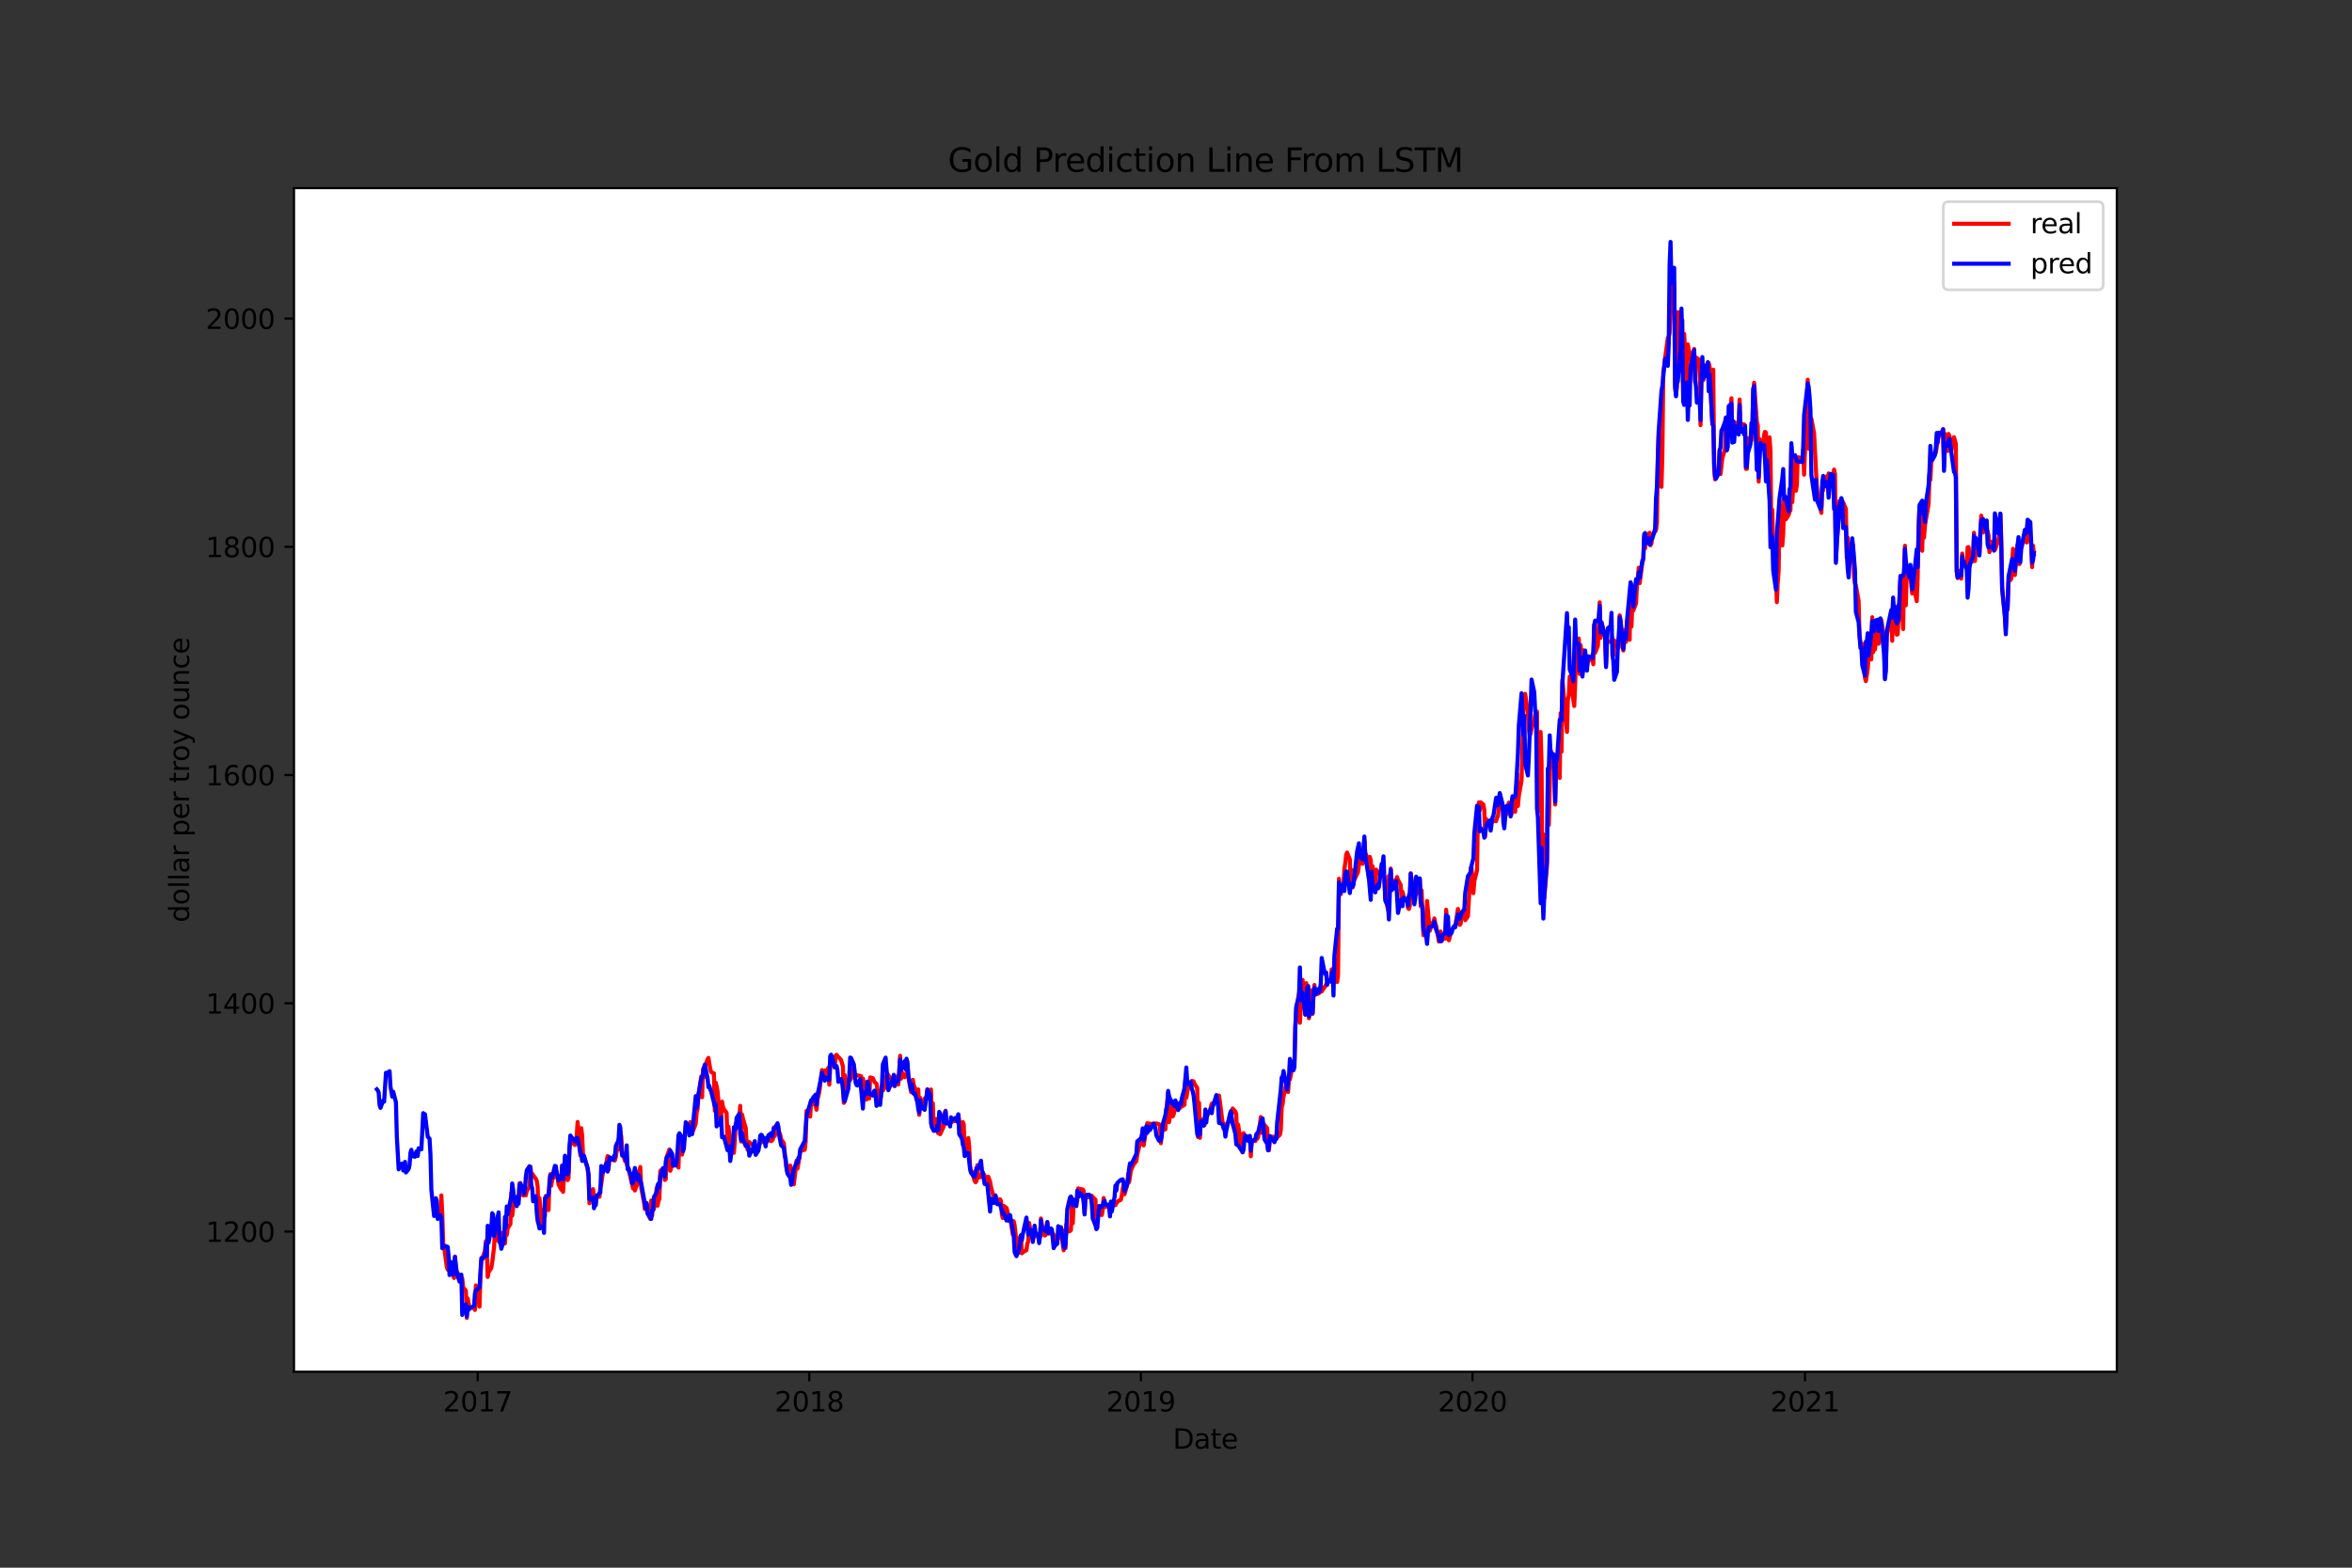 <?xml version="1.0" encoding="utf-8" standalone="no"?>
<!DOCTYPE svg PUBLIC "-//W3C//DTD SVG 1.1//EN"
  "http://www.w3.org/Graphics/SVG/1.1/DTD/svg11.dtd">
<svg xmlns:xlink="http://www.w3.org/1999/xlink" width="864pt" height="576pt" viewBox="0 0 864 576" xmlns="http://www.w3.org/2000/svg" version="1.1">
 <rect x="0" y="0" width="864" height="576" fill="#333333" stroke="none"/>
 <defs>
  <style type="text/css">*{stroke-linejoin: round; stroke-linecap: butt}</style>
 </defs>
 <g id="figure_1">
  <g id="patch_1">
   <path d="M 0 576 
L 864 576 
L 864 0 
L 0 0 
L 0 576 
z
" style="fill: none"/>
  </g>
  <g id="axes_1">
   <g id="patch_2">
    <path d="M 108 504 
L 777.6 504 
L 777.6 69.12 
L 108 69.12 
z
" style="fill: #ffffff"/>
   </g>
   <g id="matplotlib.axis_1">
    <g id="xtick_1">
     <g id="line2d_1">
      <defs>
       <path id="m69109f9592" d="M 0 0 
L 0 3.5 
" style="stroke: #000000; stroke-width: 0.8"/>
      </defs>
      <g>
       <use xlink:href="#m69109f9592" x="175.481" y="504" style="stroke: #000000; stroke-width: 0.8"/>
      </g>
     </g>
     <g id="text_1">
      <!-- 2017 -->
      <g transform="translate(162.756 518.598)scale(0.1 -0.1)">
       <defs>
        <path id="DejaVuSans-32" d="M 1228 531 
L 3431 531 
L 3431 0 
L 469 0 
L 469 531 
Q 828 903 1448 1529 
Q 2069 2156 2228 2338 
Q 2531 2678 2651 2914 
Q 2772 3150 2772 3378 
Q 2772 3750 2511 3984 
Q 2250 4219 1831 4219 
Q 1534 4219 1204 4116 
Q 875 4013 500 3803 
L 500 4441 
Q 881 4594 1212 4672 
Q 1544 4750 1819 4750 
Q 2544 4750 2975 4387 
Q 3406 4025 3406 3419 
Q 3406 3131 3298 2873 
Q 3191 2616 2906 2266 
Q 2828 2175 2409 1742 
Q 1991 1309 1228 531 
z
" transform="scale(0.016)"/>
        <path id="DejaVuSans-30" d="M 2034 4250 
Q 1547 4250 1301 3770 
Q 1056 3291 1056 2328 
Q 1056 1369 1301 889 
Q 1547 409 2034 409 
Q 2525 409 2770 889 
Q 3016 1369 3016 2328 
Q 3016 3291 2770 3770 
Q 2525 4250 2034 4250 
z
M 2034 4750 
Q 2819 4750 3233 4129 
Q 3647 3509 3647 2328 
Q 3647 1150 3233 529 
Q 2819 -91 2034 -91 
Q 1250 -91 836 529 
Q 422 1150 422 2328 
Q 422 3509 836 4129 
Q 1250 4750 2034 4750 
z
" transform="scale(0.016)"/>
        <path id="DejaVuSans-31" d="M 794 531 
L 1825 531 
L 1825 4091 
L 703 3866 
L 703 4441 
L 1819 4666 
L 2450 4666 
L 2450 531 
L 3481 531 
L 3481 0 
L 794 0 
L 794 531 
z
" transform="scale(0.016)"/>
        <path id="DejaVuSans-37" d="M 525 4666 
L 3525 4666 
L 3525 4397 
L 1831 0 
L 1172 0 
L 2766 4134 
L 525 4134 
L 525 4666 
z
" transform="scale(0.016)"/>
       </defs>
       <use xlink:href="#DejaVuSans-32"/>
       <use xlink:href="#DejaVuSans-30" x="63.623"/>
       <use xlink:href="#DejaVuSans-31" x="127.246"/>
       <use xlink:href="#DejaVuSans-37" x="190.869"/>
      </g>
     </g>
    </g>
    <g id="xtick_2">
     <g id="line2d_2">
      <g>
       <use xlink:href="#m69109f9592" x="297.293" y="504" style="stroke: #000000; stroke-width: 0.8"/>
      </g>
     </g>
     <g id="text_2">
      <!-- 2018 -->
      <g transform="translate(284.568 518.598)scale(0.1 -0.1)">
       <defs>
        <path id="DejaVuSans-38" d="M 2034 2216 
Q 1584 2216 1326 1975 
Q 1069 1734 1069 1313 
Q 1069 891 1326 650 
Q 1584 409 2034 409 
Q 2484 409 2743 651 
Q 3003 894 3003 1313 
Q 3003 1734 2745 1975 
Q 2488 2216 2034 2216 
z
M 1403 2484 
Q 997 2584 770 2862 
Q 544 3141 544 3541 
Q 544 4100 942 4425 
Q 1341 4750 2034 4750 
Q 2731 4750 3128 4425 
Q 3525 4100 3525 3541 
Q 3525 3141 3298 2862 
Q 3072 2584 2669 2484 
Q 3125 2378 3379 2068 
Q 3634 1759 3634 1313 
Q 3634 634 3220 271 
Q 2806 -91 2034 -91 
Q 1263 -91 848 271 
Q 434 634 434 1313 
Q 434 1759 690 2068 
Q 947 2378 1403 2484 
z
M 1172 3481 
Q 1172 3119 1398 2916 
Q 1625 2713 2034 2713 
Q 2441 2713 2670 2916 
Q 2900 3119 2900 3481 
Q 2900 3844 2670 4047 
Q 2441 4250 2034 4250 
Q 1625 4250 1398 4047 
Q 1172 3844 1172 3481 
z
" transform="scale(0.016)"/>
       </defs>
       <use xlink:href="#DejaVuSans-32"/>
       <use xlink:href="#DejaVuSans-30" x="63.623"/>
       <use xlink:href="#DejaVuSans-31" x="127.246"/>
       <use xlink:href="#DejaVuSans-38" x="190.869"/>
      </g>
     </g>
    </g>
    <g id="xtick_3">
     <g id="line2d_3">
      <g>
       <use xlink:href="#m69109f9592" x="419.105" y="504" style="stroke: #000000; stroke-width: 0.8"/>
      </g>
     </g>
     <g id="text_3">
      <!-- 2019 -->
      <g transform="translate(406.38 518.598)scale(0.1 -0.1)">
       <defs>
        <path id="DejaVuSans-39" d="M 703 97 
L 703 672 
Q 941 559 1184 500 
Q 1428 441 1663 441 
Q 2288 441 2617 861 
Q 2947 1281 2994 2138 
Q 2813 1869 2534 1725 
Q 2256 1581 1919 1581 
Q 1219 1581 811 2004 
Q 403 2428 403 3163 
Q 403 3881 828 4315 
Q 1253 4750 1959 4750 
Q 2769 4750 3195 4129 
Q 3622 3509 3622 2328 
Q 3622 1225 3098 567 
Q 2575 -91 1691 -91 
Q 1453 -91 1209 -44 
Q 966 3 703 97 
z
M 1959 2075 
Q 2384 2075 2632 2365 
Q 2881 2656 2881 3163 
Q 2881 3666 2632 3958 
Q 2384 4250 1959 4250 
Q 1534 4250 1286 3958 
Q 1038 3666 1038 3163 
Q 1038 2656 1286 2365 
Q 1534 2075 1959 2075 
z
" transform="scale(0.016)"/>
       </defs>
       <use xlink:href="#DejaVuSans-32"/>
       <use xlink:href="#DejaVuSans-30" x="63.623"/>
       <use xlink:href="#DejaVuSans-31" x="127.246"/>
       <use xlink:href="#DejaVuSans-39" x="190.869"/>
      </g>
     </g>
    </g>
    <g id="xtick_4">
     <g id="line2d_4">
      <g>
       <use xlink:href="#m69109f9592" x="540.917" y="504" style="stroke: #000000; stroke-width: 0.8"/>
      </g>
     </g>
     <g id="text_4">
      <!-- 2020 -->
      <g transform="translate(528.192 518.598)scale(0.1 -0.1)">
       <use xlink:href="#DejaVuSans-32"/>
       <use xlink:href="#DejaVuSans-30" x="63.623"/>
       <use xlink:href="#DejaVuSans-32" x="127.246"/>
       <use xlink:href="#DejaVuSans-30" x="190.869"/>
      </g>
     </g>
    </g>
    <g id="xtick_5">
     <g id="line2d_5">
      <g>
       <use xlink:href="#m69109f9592" x="663.063" y="504" style="stroke: #000000; stroke-width: 0.8"/>
      </g>
     </g>
     <g id="text_5">
      <!-- 2021 -->
      <g transform="translate(650.338 518.598)scale(0.1 -0.1)">
       <use xlink:href="#DejaVuSans-32"/>
       <use xlink:href="#DejaVuSans-30" x="63.623"/>
       <use xlink:href="#DejaVuSans-32" x="127.246"/>
       <use xlink:href="#DejaVuSans-31" x="190.869"/>
      </g>
     </g>
    </g>
    <g id="text_6">
     <!-- Date -->
     <g transform="translate(430.849 532.277)scale(0.1 -0.1)">
      <defs>
       <path id="DejaVuSans-44" d="M 1259 4147 
L 1259 519 
L 2022 519 
Q 2988 519 3436 956 
Q 3884 1394 3884 2338 
Q 3884 3275 3436 3711 
Q 2988 4147 2022 4147 
L 1259 4147 
z
M 628 4666 
L 1925 4666 
Q 3281 4666 3915 4102 
Q 4550 3538 4550 2338 
Q 4550 1131 3912 565 
Q 3275 0 1925 0 
L 628 0 
L 628 4666 
z
" transform="scale(0.016)"/>
       <path id="DejaVuSans-61" d="M 2194 1759 
Q 1497 1759 1228 1600 
Q 959 1441 959 1056 
Q 959 750 1161 570 
Q 1363 391 1709 391 
Q 2188 391 2477 730 
Q 2766 1069 2766 1631 
L 2766 1759 
L 2194 1759 
z
M 3341 1997 
L 3341 0 
L 2766 0 
L 2766 531 
Q 2569 213 2275 61 
Q 1981 -91 1556 -91 
Q 1019 -91 701 211 
Q 384 513 384 1019 
Q 384 1609 779 1909 
Q 1175 2209 1959 2209 
L 2766 2209 
L 2766 2266 
Q 2766 2663 2505 2880 
Q 2244 3097 1772 3097 
Q 1472 3097 1187 3025 
Q 903 2953 641 2809 
L 641 3341 
Q 956 3463 1253 3523 
Q 1550 3584 1831 3584 
Q 2591 3584 2966 3190 
Q 3341 2797 3341 1997 
z
" transform="scale(0.016)"/>
       <path id="DejaVuSans-74" d="M 1172 4494 
L 1172 3500 
L 2356 3500 
L 2356 3053 
L 1172 3053 
L 1172 1153 
Q 1172 725 1289 603 
Q 1406 481 1766 481 
L 2356 481 
L 2356 0 
L 1766 0 
Q 1100 0 847 248 
Q 594 497 594 1153 
L 594 3053 
L 172 3053 
L 172 3500 
L 594 3500 
L 594 4494 
L 1172 4494 
z
" transform="scale(0.016)"/>
       <path id="DejaVuSans-65" d="M 3597 1894 
L 3597 1613 
L 953 1613 
Q 991 1019 1311 708 
Q 1631 397 2203 397 
Q 2534 397 2845 478 
Q 3156 559 3463 722 
L 3463 178 
Q 3153 47 2828 -22 
Q 2503 -91 2169 -91 
Q 1331 -91 842 396 
Q 353 884 353 1716 
Q 353 2575 817 3079 
Q 1281 3584 2069 3584 
Q 2775 3584 3186 3129 
Q 3597 2675 3597 1894 
z
M 3022 2063 
Q 3016 2534 2758 2815 
Q 2500 3097 2075 3097 
Q 1594 3097 1305 2825 
Q 1016 2553 972 2059 
L 3022 2063 
z
" transform="scale(0.016)"/>
      </defs>
      <use xlink:href="#DejaVuSans-44"/>
      <use xlink:href="#DejaVuSans-61" x="77.002"/>
      <use xlink:href="#DejaVuSans-74" x="138.281"/>
      <use xlink:href="#DejaVuSans-65" x="177.49"/>
     </g>
    </g>
   </g>
   <g id="matplotlib.axis_2">
    <g id="ytick_1">
     <g id="line2d_6">
      <defs>
       <path id="mfe96298ffb" d="M 0 0 
L -3.5 0 
" style="stroke: #000000; stroke-width: 0.8"/>
      </defs>
      <g>
       <use xlink:href="#mfe96298ffb" x="108" y="452.49" style="stroke: #000000; stroke-width: 0.8"/>
      </g>
     </g>
     <g id="text_7">
      <!-- 1200 -->
      <g transform="translate(75.55 456.289)scale(0.1 -0.1)">
       <use xlink:href="#DejaVuSans-31"/>
       <use xlink:href="#DejaVuSans-32" x="63.623"/>
       <use xlink:href="#DejaVuSans-30" x="127.246"/>
       <use xlink:href="#DejaVuSans-30" x="190.869"/>
      </g>
     </g>
    </g>
    <g id="ytick_2">
     <g id="line2d_7">
      <g>
       <use xlink:href="#mfe96298ffb" x="108" y="368.628" style="stroke: #000000; stroke-width: 0.8"/>
      </g>
     </g>
     <g id="text_8">
      <!-- 1400 -->
      <g transform="translate(75.55 372.427)scale(0.1 -0.1)">
       <defs>
        <path id="DejaVuSans-34" d="M 2419 4116 
L 825 1625 
L 2419 1625 
L 2419 4116 
z
M 2253 4666 
L 3047 4666 
L 3047 1625 
L 3713 1625 
L 3713 1100 
L 3047 1100 
L 3047 0 
L 2419 0 
L 2419 1100 
L 313 1100 
L 313 1709 
L 2253 4666 
z
" transform="scale(0.016)"/>
       </defs>
       <use xlink:href="#DejaVuSans-31"/>
       <use xlink:href="#DejaVuSans-34" x="63.623"/>
       <use xlink:href="#DejaVuSans-30" x="127.246"/>
       <use xlink:href="#DejaVuSans-30" x="190.869"/>
      </g>
     </g>
    </g>
    <g id="ytick_3">
     <g id="line2d_8">
      <g>
       <use xlink:href="#mfe96298ffb" x="108" y="284.767" style="stroke: #000000; stroke-width: 0.8"/>
      </g>
     </g>
     <g id="text_9">
      <!-- 1600 -->
      <g transform="translate(75.55 288.566)scale(0.1 -0.1)">
       <defs>
        <path id="DejaVuSans-36" d="M 2113 2584 
Q 1688 2584 1439 2293 
Q 1191 2003 1191 1497 
Q 1191 994 1439 701 
Q 1688 409 2113 409 
Q 2538 409 2786 701 
Q 3034 994 3034 1497 
Q 3034 2003 2786 2293 
Q 2538 2584 2113 2584 
z
M 3366 4563 
L 3366 3988 
Q 3128 4100 2886 4159 
Q 2644 4219 2406 4219 
Q 1781 4219 1451 3797 
Q 1122 3375 1075 2522 
Q 1259 2794 1537 2939 
Q 1816 3084 2150 3084 
Q 2853 3084 3261 2657 
Q 3669 2231 3669 1497 
Q 3669 778 3244 343 
Q 2819 -91 2113 -91 
Q 1303 -91 875 529 
Q 447 1150 447 2328 
Q 447 3434 972 4092 
Q 1497 4750 2381 4750 
Q 2619 4750 2861 4703 
Q 3103 4656 3366 4563 
z
" transform="scale(0.016)"/>
       </defs>
       <use xlink:href="#DejaVuSans-31"/>
       <use xlink:href="#DejaVuSans-36" x="63.623"/>
       <use xlink:href="#DejaVuSans-30" x="127.246"/>
       <use xlink:href="#DejaVuSans-30" x="190.869"/>
      </g>
     </g>
    </g>
    <g id="ytick_4">
     <g id="line2d_9">
      <g>
       <use xlink:href="#mfe96298ffb" x="108" y="200.905" style="stroke: #000000; stroke-width: 0.8"/>
      </g>
     </g>
     <g id="text_10">
      <!-- 1800 -->
      <g transform="translate(75.55 204.704)scale(0.1 -0.1)">
       <use xlink:href="#DejaVuSans-31"/>
       <use xlink:href="#DejaVuSans-38" x="63.623"/>
       <use xlink:href="#DejaVuSans-30" x="127.246"/>
       <use xlink:href="#DejaVuSans-30" x="190.869"/>
      </g>
     </g>
    </g>
    <g id="ytick_5">
     <g id="line2d_10">
      <g>
       <use xlink:href="#mfe96298ffb" x="108" y="117.044" style="stroke: #000000; stroke-width: 0.8"/>
      </g>
     </g>
     <g id="text_11">
      <!-- 2000 -->
      <g transform="translate(75.55 120.843)scale(0.1 -0.1)">
       <use xlink:href="#DejaVuSans-32"/>
       <use xlink:href="#DejaVuSans-30" x="63.623"/>
       <use xlink:href="#DejaVuSans-30" x="127.246"/>
       <use xlink:href="#DejaVuSans-30" x="190.869"/>
      </g>
     </g>
    </g>
    <g id="text_12">
     <!-- dollar per troy ounce -->
     <g transform="translate(69.47 338.909)rotate(-90)scale(0.1 -0.1)">
      <defs>
       <path id="DejaVuSans-64" d="M 2906 2969 
L 2906 4863 
L 3481 4863 
L 3481 0 
L 2906 0 
L 2906 525 
Q 2725 213 2448 61 
Q 2172 -91 1784 -91 
Q 1150 -91 751 415 
Q 353 922 353 1747 
Q 353 2572 751 3078 
Q 1150 3584 1784 3584 
Q 2172 3584 2448 3432 
Q 2725 3281 2906 2969 
z
M 947 1747 
Q 947 1113 1208 752 
Q 1469 391 1925 391 
Q 2381 391 2643 752 
Q 2906 1113 2906 1747 
Q 2906 2381 2643 2742 
Q 2381 3103 1925 3103 
Q 1469 3103 1208 2742 
Q 947 2381 947 1747 
z
" transform="scale(0.016)"/>
       <path id="DejaVuSans-6f" d="M 1959 3097 
Q 1497 3097 1228 2736 
Q 959 2375 959 1747 
Q 959 1119 1226 758 
Q 1494 397 1959 397 
Q 2419 397 2687 759 
Q 2956 1122 2956 1747 
Q 2956 2369 2687 2733 
Q 2419 3097 1959 3097 
z
M 1959 3584 
Q 2709 3584 3137 3096 
Q 3566 2609 3566 1747 
Q 3566 888 3137 398 
Q 2709 -91 1959 -91 
Q 1206 -91 779 398 
Q 353 888 353 1747 
Q 353 2609 779 3096 
Q 1206 3584 1959 3584 
z
" transform="scale(0.016)"/>
       <path id="DejaVuSans-6c" d="M 603 4863 
L 1178 4863 
L 1178 0 
L 603 0 
L 603 4863 
z
" transform="scale(0.016)"/>
       <path id="DejaVuSans-72" d="M 2631 2963 
Q 2534 3019 2420 3045 
Q 2306 3072 2169 3072 
Q 1681 3072 1420 2755 
Q 1159 2438 1159 1844 
L 1159 0 
L 581 0 
L 581 3500 
L 1159 3500 
L 1159 2956 
Q 1341 3275 1631 3429 
Q 1922 3584 2338 3584 
Q 2397 3584 2469 3576 
Q 2541 3569 2628 3553 
L 2631 2963 
z
" transform="scale(0.016)"/>
       <path id="DejaVuSans-20" transform="scale(0.016)"/>
       <path id="DejaVuSans-70" d="M 1159 525 
L 1159 -1331 
L 581 -1331 
L 581 3500 
L 1159 3500 
L 1159 2969 
Q 1341 3281 1617 3432 
Q 1894 3584 2278 3584 
Q 2916 3584 3314 3078 
Q 3713 2572 3713 1747 
Q 3713 922 3314 415 
Q 2916 -91 2278 -91 
Q 1894 -91 1617 61 
Q 1341 213 1159 525 
z
M 3116 1747 
Q 3116 2381 2855 2742 
Q 2594 3103 2138 3103 
Q 1681 3103 1420 2742 
Q 1159 2381 1159 1747 
Q 1159 1113 1420 752 
Q 1681 391 2138 391 
Q 2594 391 2855 752 
Q 3116 1113 3116 1747 
z
" transform="scale(0.016)"/>
       <path id="DejaVuSans-79" d="M 2059 -325 
Q 1816 -950 1584 -1140 
Q 1353 -1331 966 -1331 
L 506 -1331 
L 506 -850 
L 844 -850 
Q 1081 -850 1212 -737 
Q 1344 -625 1503 -206 
L 1606 56 
L 191 3500 
L 800 3500 
L 1894 763 
L 2988 3500 
L 3597 3500 
L 2059 -325 
z
" transform="scale(0.016)"/>
       <path id="DejaVuSans-75" d="M 544 1381 
L 544 3500 
L 1119 3500 
L 1119 1403 
Q 1119 906 1312 657 
Q 1506 409 1894 409 
Q 2359 409 2629 706 
Q 2900 1003 2900 1516 
L 2900 3500 
L 3475 3500 
L 3475 0 
L 2900 0 
L 2900 538 
Q 2691 219 2414 64 
Q 2138 -91 1772 -91 
Q 1169 -91 856 284 
Q 544 659 544 1381 
z
M 1991 3584 
L 1991 3584 
z
" transform="scale(0.016)"/>
       <path id="DejaVuSans-6e" d="M 3513 2113 
L 3513 0 
L 2938 0 
L 2938 2094 
Q 2938 2591 2744 2837 
Q 2550 3084 2163 3084 
Q 1697 3084 1428 2787 
Q 1159 2491 1159 1978 
L 1159 0 
L 581 0 
L 581 3500 
L 1159 3500 
L 1159 2956 
Q 1366 3272 1645 3428 
Q 1925 3584 2291 3584 
Q 2894 3584 3203 3211 
Q 3513 2838 3513 2113 
z
" transform="scale(0.016)"/>
       <path id="DejaVuSans-63" d="M 3122 3366 
L 3122 2828 
Q 2878 2963 2633 3030 
Q 2388 3097 2138 3097 
Q 1578 3097 1268 2742 
Q 959 2388 959 1747 
Q 959 1106 1268 751 
Q 1578 397 2138 397 
Q 2388 397 2633 464 
Q 2878 531 3122 666 
L 3122 134 
Q 2881 22 2623 -34 
Q 2366 -91 2075 -91 
Q 1284 -91 818 406 
Q 353 903 353 1747 
Q 353 2603 823 3093 
Q 1294 3584 2113 3584 
Q 2378 3584 2631 3529 
Q 2884 3475 3122 3366 
z
" transform="scale(0.016)"/>
      </defs>
      <use xlink:href="#DejaVuSans-64"/>
      <use xlink:href="#DejaVuSans-6f" x="63.477"/>
      <use xlink:href="#DejaVuSans-6c" x="124.658"/>
      <use xlink:href="#DejaVuSans-6c" x="152.441"/>
      <use xlink:href="#DejaVuSans-61" x="180.225"/>
      <use xlink:href="#DejaVuSans-72" x="241.504"/>
      <use xlink:href="#DejaVuSans-20" x="282.617"/>
      <use xlink:href="#DejaVuSans-70" x="314.404"/>
      <use xlink:href="#DejaVuSans-65" x="377.881"/>
      <use xlink:href="#DejaVuSans-72" x="439.404"/>
      <use xlink:href="#DejaVuSans-20" x="480.518"/>
      <use xlink:href="#DejaVuSans-74" x="512.305"/>
      <use xlink:href="#DejaVuSans-72" x="551.514"/>
      <use xlink:href="#DejaVuSans-6f" x="590.377"/>
      <use xlink:href="#DejaVuSans-79" x="651.559"/>
      <use xlink:href="#DejaVuSans-20" x="710.738"/>
      <use xlink:href="#DejaVuSans-6f" x="742.525"/>
      <use xlink:href="#DejaVuSans-75" x="803.707"/>
      <use xlink:href="#DejaVuSans-6e" x="867.086"/>
      <use xlink:href="#DejaVuSans-63" x="930.465"/>
      <use xlink:href="#DejaVuSans-65" x="985.445"/>
     </g>
    </g>
   </g>
   <g id="line2d_11">
    <path d="M 161.798 447.374 
L 162.131 439.223 
L 162.465 445.89 
L 162.799 457.044 
L 163.133 458.165 
L 164.134 465.488 
L 164.467 466.487 
L 164.801 465.173 
L 165.135 465.469 
L 165.469 464.057 
L 166.47 468.808 
L 166.804 469.569 
L 167.137 461.667 
L 167.471 468.61 
L 167.805 467.165 
L 168.806 468.838 
L 169.14 470.261 
L 169.473 469.221 
L 169.807 469.79 
L 170.141 473.023 
L 171.142 474.236 
L 171.476 484.233 
L 171.81 477.071 
L 172.477 480.68 
L 174.146 480.508 
L 174.479 481.298 
L 174.813 472.305 
L 176.148 480.097 
L 176.482 468.969 
L 176.816 463.195 
L 177.149 462.395 
L 178.15 459.64 
L 178.484 456.046 
L 178.818 459.525 
L 179.152 469.173 
L 179.485 467.412 
L 180.487 465.866 
L 180.82 463.753 
L 181.488 458.234 
L 181.822 452.238 
L 182.823 455.776 
L 183.156 452.625 
L 183.49 456.546 
L 184.158 452.983 
L 185.159 455.599 
L 185.493 456.886 
L 185.826 451.596 
L 186.16 453.783 
L 186.494 451.282 
L 187.495 449.784 
L 187.829 438.334 
L 188.162 446.69 
L 188.83 440.931 
L 189.831 440.369 
L 190.165 439.641 
L 190.499 440.856 
L 190.832 434.761 
L 191.166 434.663 
L 192.167 439.222 
L 192.501 439.197 
L 192.835 438.94 
L 193.168 439.193 
L 193.502 437.569 
L 194.503 436.011 
L 194.837 428.595 
L 195.171 431.847 
L 195.505 431.206 
L 195.838 431.758 
L 196.839 433.129 
L 197.173 433.872 
L 197.507 435.945 
L 197.841 448.389 
L 198.174 440.224 
L 199.176 450.168 
L 199.509 444.676 
L 200.177 446.862 
L 200.511 439.397 
L 201.512 444.586 
L 201.845 433.446 
L 202.179 431.387 
L 202.513 435.644 
L 202.847 433.339 
L 203.848 432.138 
L 204.182 430.007 
L 204.515 430.679 
L 205.183 435.211 
L 206.184 437.105 
L 206.518 428.207 
L 206.851 437.923 
L 207.519 425.757 
L 208.52 433.595 
L 208.854 432.928 
L 209.188 422.562 
L 209.521 419.072 
L 211.19 420.683 
L 211.857 417.138 
L 212.191 412.235 
L 213.192 424.547 
L 213.526 414.533 
L 213.86 417.247 
L 214.194 424.849 
L 214.527 425.221 
L 215.862 429.17 
L 216.196 432.331 
L 216.53 442.096 
L 216.863 440.023 
L 217.865 436.917 
L 218.198 440.028 
L 218.532 441.701 
L 218.866 439.999 
L 219.2 439.433 
L 220.201 439.734 
L 220.534 436.193 
L 220.868 435.159 
L 221.536 430.284 
L 222.537 429.236 
L 222.871 426.486 
L 223.204 424.769 
L 223.538 429.729 
L 223.872 425.341 
L 225.54 426.279 
L 225.874 426.363 
L 226.208 425.092 
L 227.209 418.604 
L 227.543 422.295 
L 227.877 415.943 
L 228.21 417.618 
L 228.544 422.788 
L 229.545 426.499 
L 229.879 426.686 
L 230.546 428.593 
L 230.88 429.563 
L 232.549 436.669 
L 232.883 432.84 
L 233.216 437.407 
L 234.217 434.756 
L 234.885 430.391 
L 235.219 428.781 
L 235.552 436.482 
L 236.554 441.707 
L 236.887 444.25 
L 237.221 442.131 
L 237.555 442.534 
L 237.889 445.677 
L 238.89 447.885 
L 239.223 441.082 
L 239.557 446.592 
L 239.891 442.67 
L 240.225 444.278 
L 241.226 436.545 
L 241.56 442.99 
L 241.893 441.268 
L 242.227 440.508 
L 242.561 430.235 
L 243.562 429.438 
L 243.896 430.938 
L 244.229 433.558 
L 244.563 433.285 
L 244.897 425.149 
L 245.898 422.344 
L 246.232 430.173 
L 246.899 427.812 
L 247.233 426.742 
L 248.234 427.689 
L 248.568 428.316 
L 248.902 422.846 
L 249.235 428.993 
L 249.569 417.628 
L 250.57 424.214 
L 251.238 419.296 
L 251.572 417.605 
L 251.905 414.008 
L 252.906 412.96 
L 253.24 415.958 
L 253.574 412.281 
L 254.241 416.422 
L 255.576 412.887 
L 255.91 408.671 
L 256.244 407.603 
L 256.578 402.642 
L 257.579 395.544 
L 257.912 403.154 
L 258.246 392.844 
L 258.58 395.853 
L 258.914 391.941 
L 259.915 389.213 
L 260.249 388.703 
L 260.916 392.819 
L 261.25 393.922 
L 262.251 394.402 
L 262.585 408.133 
L 262.918 397.795 
L 263.252 399.07 
L 263.586 400.96 
L 264.587 412.446 
L 264.921 411.076 
L 265.255 404.771 
L 265.588 406.669 
L 265.922 407.506 
L 266.923 408.885 
L 267.257 421.262 
L 267.591 413.95 
L 267.924 416.982 
L 268.258 424.53 
L 269.259 420.664 
L 269.593 423.557 
L 269.927 419.256 
L 270.261 412.754 
L 270.594 414.416 
L 271.595 410.464 
L 271.929 406.318 
L 272.263 419.42 
L 272.597 409.484 
L 272.93 410.987 
L 273.932 414.423 
L 274.265 419.935 
L 274.599 422.401 
L 274.933 419.53 
L 275.267 419.652 
L 276.268 420.721 
L 276.601 420.609 
L 276.935 420.878 
L 277.269 420.312 
L 277.603 423.929 
L 278.938 420.324 
L 279.271 420.034 
L 279.605 418.103 
L 279.939 419.542 
L 281.274 419.316 
L 281.607 419.411 
L 281.941 419.344 
L 282.275 418.299 
L 283.276 419.29 
L 283.61 419.032 
L 283.944 418.598 
L 284.277 414.232 
L 284.611 417.384 
L 285.612 413.395 
L 285.946 416.017 
L 286.28 416.108 
L 286.613 416.879 
L 286.947 418.611 
L 287.948 420.035 
L 288.616 426.945 
L 288.95 429.205 
L 289.283 430.518 
L 290.284 428.247 
L 290.618 429.56 
L 290.952 433.083 
L 291.286 430.921 
L 291.619 435.154 
L 292.621 426.413 
L 292.954 429.374 
L 293.622 425.597 
L 293.956 422.881 
L 295.624 422.445 
L 295.958 419.424 
L 296.292 408.12 
L 297.627 410.248 
L 297.96 404.309 
L 298.294 405.632 
L 298.628 404.807 
L 299.629 406.391 
L 299.963 407.734 
L 300.296 403.981 
L 300.964 401.291 
L 301.965 393.161 
L 302.299 396.483 
L 302.966 393.369 
L 303.3 394.591 
L 304.301 392.304 
L 304.635 398.533 
L 304.969 392.285 
L 305.636 388.986 
L 306.637 392.234 
L 306.971 387.838 
L 307.305 387.54 
L 307.639 388.051 
L 307.972 388.325 
L 308.973 389.468 
L 309.641 391.857 
L 309.975 405.22 
L 310.308 395.012 
L 311.31 400.689 
L 311.643 396.678 
L 311.977 397.051 
L 312.311 396.847 
L 312.644 396.267 
L 313.646 392.274 
L 313.979 395.375 
L 314.313 394.943 
L 314.647 395.101 
L 314.981 395.115 
L 316.316 395.405 
L 316.649 401.082 
L 316.983 396.29 
L 317.317 397.564 
L 318.318 403.989 
L 318.652 398.981 
L 318.985 397.387 
L 319.319 403.584 
L 319.653 395.874 
L 320.654 396.163 
L 321.322 397.67 
L 321.989 398.134 
L 322.99 404.562 
L 323.324 401.136 
L 323.658 402.799 
L 323.991 398.8 
L 324.325 400.704 
L 325.326 398.914 
L 325.66 395.256 
L 325.994 394.551 
L 327.996 397.572 
L 328.33 398.847 
L 328.664 399.102 
L 328.997 395.551 
L 329.999 398.479 
L 330.666 387.904 
L 331 396.311 
L 331.333 394 
L 332.335 395.793 
L 332.668 394.737 
L 333.002 394.958 
L 333.336 391.223 
L 333.67 395.816 
L 334.671 401.231 
L 335.005 398.021 
L 335.338 396.747 
L 335.672 398.69 
L 336.006 399.614 
L 337.007 400.688 
L 337.341 400.323 
L 337.674 409.606 
L 338.008 403.359 
L 338.342 407.315 
L 339.677 403.602 
L 340.011 404.324 
L 340.344 403.584 
L 340.678 400.204 
L 341.679 401.85 
L 342.013 400.307 
L 342.347 412.49 
L 342.68 405.36 
L 343.014 415.426 
L 344.015 411.143 
L 344.349 414.71 
L 344.683 416.412 
L 345.017 409.98 
L 345.35 416.737 
L 346.685 413.866 
L 347.019 408.894 
L 347.353 408.093 
L 347.686 412.643 
L 348.688 412.56 
L 349.021 412.335 
L 349.355 412.476 
L 350.022 411.959 
L 351.357 411.831 
L 351.691 411.635 
L 352.025 409.562 
L 353.36 417.835 
L 353.694 412.278 
L 354.027 412.972 
L 354.361 422.78 
L 354.695 424.39 
L 355.696 418.121 
L 356.03 421.309 
L 356.363 428.242 
L 356.697 430.713 
L 357.031 430.439 
L 358.032 433.934 
L 358.366 434.396 
L 358.7 433.968 
L 359.033 428.135 
L 359.367 432.749 
L 360.368 432.356 
L 360.702 431.454 
L 361.036 430.926 
L 361.703 431.891 
L 362.704 435.16 
L 363.038 432.363 
L 363.706 434.158 
L 364.039 436.065 
L 365.04 440.009 
L 365.374 439.109 
L 365.708 439.447 
L 366.042 440.351 
L 366.375 440.888 
L 367.377 440.633 
L 367.71 441.238 
L 368.044 446.324 
L 368.378 447.515 
L 368.711 443.047 
L 369.713 443.803 
L 370.046 444.909 
L 370.38 446.844 
L 370.714 446.703 
L 371.048 447.226 
L 372.049 453.593 
L 372.383 448.705 
L 372.716 450.244 
L 373.05 453.072 
L 373.384 456.853 
L 374.385 460.288 
L 374.719 454.52 
L 375.052 453.89 
L 375.386 460.466 
L 375.72 460.087 
L 377.055 459.351 
L 377.389 456.94 
L 377.722 456.11 
L 378.056 449.369 
L 379.057 454.694 
L 379.391 454.463 
L 379.725 454.466 
L 381.393 453.748 
L 381.727 454.023 
L 382.061 454.491 
L 382.394 447.699 
L 382.728 449.948 
L 383.729 453.955 
L 384.063 453.797 
L 384.397 451.973 
L 384.731 449.159 
L 385.064 453.276 
L 386.733 453.108 
L 387.067 453.677 
L 387.4 457.844 
L 388.402 454.861 
L 388.735 454.941 
L 389.069 451.817 
L 389.403 453.701 
L 389.737 452.549 
L 390.738 459.389 
L 391.072 451.955 
L 391.405 458.56 
L 391.739 449.826 
L 392.073 452.622 
L 393.074 452.295 
L 393.408 451.975 
L 393.741 441.611 
L 394.075 449.438 
L 394.409 441.996 
L 395.41 442.299 
L 395.744 441.211 
L 396.078 436.633 
L 396.411 438.542 
L 396.745 436.847 
L 397.746 437.036 
L 398.08 437.476 
L 398.414 445.676 
L 398.747 439.823 
L 399.081 440.076 
L 400.082 439.8 
L 400.416 439.347 
L 400.75 439.507 
L 401.083 439.358 
L 401.417 439.853 
L 402.418 440.787 
L 402.752 451.384 
L 403.086 444.024 
L 403.753 446.161 
L 404.755 446.412 
L 405.088 444.305 
L 405.422 440.16 
L 405.756 443.184 
L 406.089 443.465 
L 407.758 442.439 
L 408.092 443.005 
L 409.427 441.593 
L 409.761 442.801 
L 410.094 442.124 
L 410.762 441.291 
L 411.763 440.806 
L 412.097 439.159 
L 412.43 436.782 
L 412.764 435.209 
L 413.098 438.783 
L 414.099 435.263 
L 414.433 431.216 
L 414.767 434.355 
L 415.434 430.04 
L 416.435 427.837 
L 417.436 426.644 
L 417.77 424.271 
L 419.772 415.677 
L 420.106 420.855 
L 421.441 412.666 
L 421.775 413.014 
L 422.109 412.817 
L 422.442 412.942 
L 423.444 412.945 
L 423.777 412.819 
L 424.445 412.828 
L 424.778 412.789 
L 425.78 413.062 
L 426.113 413.86 
L 426.447 420.031 
L 426.781 414.849 
L 427.115 415.172 
L 428.116 414.923 
L 428.45 408.046 
L 429.117 401.548 
L 429.451 412.301 
L 430.452 405.701 
L 430.786 410.189 
L 431.119 409.514 
L 431.453 408.208 
L 431.787 406.188 
L 432.788 407.198 
L 433.456 407.11 
L 433.789 406.653 
L 434.123 406.55 
L 435.124 405.927 
L 435.458 397.126 
L 435.792 403.342 
L 436.459 399.612 
L 437.46 398.265 
L 437.794 397.139 
L 438.461 397.304 
L 438.795 398.225 
L 439.796 399.769 
L 440.13 417.778 
L 440.464 405.172 
L 440.798 418.076 
L 441.131 411.138 
L 442.133 412.306 
L 442.466 413.421 
L 443.134 409.908 
L 443.467 410.035 
L 444.469 407.93 
L 445.136 405.543 
L 445.47 405.559 
L 445.804 405.052 
L 446.805 404.702 
L 447.139 403.449 
L 447.472 402.726 
L 447.806 402.509 
L 448.14 404.838 
L 449.141 412.781 
L 449.475 412.782 
L 449.808 414.921 
L 450.142 415.951 
L 450.476 413.218 
L 451.477 411.945 
L 451.811 410.922 
L 452.144 409.006 
L 452.478 409.487 
L 452.812 407.281 
L 453.813 408.41 
L 454.147 409.291 
L 454.481 420.388 
L 454.814 413.212 
L 456.483 423.409 
L 456.817 416.344 
L 457.15 417.486 
L 457.484 418.002 
L 458.485 417.46 
L 459.153 418.255 
L 459.487 424.832 
L 459.82 418.951 
L 461.155 419.239 
L 461.489 417.701 
L 461.823 418.41 
L 462.156 417.797 
L 463.158 410.423 
L 463.491 416.213 
L 464.159 413.825 
L 464.493 413.301 
L 465.494 414.518 
L 465.828 422.559 
L 466.161 422.638 
L 466.495 417.703 
L 466.829 417.675 
L 468.164 417.687 
L 468.497 417.847 
L 469.165 417.913 
L 470.166 416.932 
L 470.5 415.254 
L 470.833 406.818 
L 471.167 405.67 
L 471.501 402.803 
L 472.502 398.264 
L 472.836 400.126 
L 473.17 401.238 
L 473.503 396.409 
L 473.837 396.609 
L 475.172 390.068 
L 475.506 390.604 
L 475.839 377.488 
L 476.173 370.69 
L 477.174 364.993 
L 477.508 375.79 
L 477.842 370.302 
L 478.176 361.375 
L 478.509 360.046 
L 479.511 372.818 
L 479.844 361.22 
L 480.178 363.186 
L 480.512 362.264 
L 480.845 374.135 
L 481.847 363.864 
L 482.18 372.533 
L 482.514 365.347 
L 482.848 361.901 
L 483.182 365.29 
L 484.183 365.173 
L 484.85 364.634 
L 485.184 362.368 
L 485.518 364.3 
L 486.853 362.258 
L 487.186 361.637 
L 487.52 361.345 
L 487.854 360.561 
L 488.855 360.567 
L 489.189 356.165 
L 489.856 360.556 
L 490.19 352.412 
L 491.191 360.79 
L 491.525 358.158 
L 491.859 322.878 
L 492.192 328.443 
L 492.526 328.496 
L 493.527 324.864 
L 493.861 319.177 
L 494.195 317.105 
L 494.528 313.97 
L 494.862 313.238 
L 495.863 315.801 
L 496.197 325.019 
L 496.531 319.649 
L 496.865 326.049 
L 497.198 323.919 
L 498.867 320.402 
L 499.534 314.981 
L 500.536 317.399 
L 500.869 316.364 
L 501.203 308.903 
L 501.537 313.957 
L 501.871 313.971 
L 502.872 322.772 
L 503.206 314.846 
L 503.539 316.082 
L 503.873 321.934 
L 504.207 318.28 
L 505.208 327.732 
L 505.542 319.522 
L 505.875 320.476 
L 506.209 321.037 
L 506.543 321.047 
L 507.544 319.283 
L 507.878 317.885 
L 508.211 320.8 
L 508.545 322.528 
L 508.879 329.767 
L 509.88 334.284 
L 510.214 321.822 
L 510.548 323.029 
L 510.881 319.141 
L 511.215 323.849 
L 512.216 323.795 
L 512.884 323.212 
L 513.217 322.245 
L 513.551 323.354 
L 514.552 325.126 
L 514.886 331.366 
L 515.22 327.656 
L 515.887 330.564 
L 516.889 330.157 
L 517.222 333.643 
L 517.556 333.979 
L 517.89 332.829 
L 518.223 320.828 
L 519.225 328.258 
L 519.558 328.278 
L 519.892 328.652 
L 520.226 328.585 
L 520.56 323.759 
L 521.561 323.107 
L 521.894 332.956 
L 522.228 327.198 
L 522.896 343.644 
L 523.897 342.092 
L 524.231 331.032 
L 525.232 341.984 
L 526.233 339.018 
L 526.567 338.998 
L 526.9 337.447 
L 527.234 339.235 
L 527.568 340.193 
L 528.569 345.931 
L 528.903 345.081 
L 529.237 342.272 
L 529.57 345.755 
L 529.904 344.218 
L 530.905 344.921 
L 531.239 334.249 
L 531.906 342.804 
L 532.24 345.497 
L 533.241 341.819 
L 533.575 341.497 
L 533.909 340.897 
L 534.243 340.825 
L 534.576 340.448 
L 535.578 333.961 
L 535.911 337.803 
L 536.245 339.811 
L 536.579 339.414 
L 536.912 335.123 
L 537.914 334.201 
L 538.247 338.098 
L 539.249 336.591 
L 540.25 318.847 
L 540.583 319.01 
L 541.251 328.168 
L 541.585 323.758 
L 542.586 319.734 
L 542.92 297.323 
L 543.253 294.814 
L 543.587 297.675 
L 543.921 294.787 
L 544.922 295.612 
L 545.256 297.599 
L 545.589 307.332 
L 545.923 300.919 
L 546.257 301.994 
L 547.258 302.144 
L 547.592 301.47 
L 547.926 302.216 
L 548.593 301.592 
L 549.594 301.735 
L 549.928 300.463 
L 550.262 299.971 
L 550.929 291.788 
L 551.93 297.146 
L 552.264 297.963 
L 552.598 298.406 
L 552.932 299.082 
L 553.265 299.301 
L 554.267 294.902 
L 554.6 298.873 
L 554.934 298.766 
L 555.268 299.15 
L 555.601 293.326 
L 556.603 298.253 
L 557.27 284.297 
L 557.604 296.122 
L 557.938 292.423 
L 558.939 286.786 
L 559.606 260.439 
L 559.94 255.322 
L 560.274 254.952 
L 561.275 261.728 
L 561.609 268.026 
L 561.942 270.308 
L 562.276 269.486 
L 562.61 267.751 
L 563.611 264.468 
L 563.945 262.365 
L 564.278 262.976 
L 564.612 261.447 
L 564.946 298.273 
L 565.947 268.945 
L 566.281 280.021 
L 566.615 328.356 
L 566.948 306.547 
L 567.282 330.036 
L 568.283 317.987 
L 568.617 282.524 
L 568.951 303.11 
L 569.618 275.614 
L 570.619 278.419 
L 570.953 281.664 
L 571.287 295.605 
L 571.621 281.883 
L 571.954 284.243 
L 572.956 285.819 
L 573.289 262.034 
L 573.623 276.175 
L 573.957 249.789 
L 575.625 268.917 
L 575.959 256.892 
L 576.293 255.808 
L 576.627 248.565 
L 577.628 253.095 
L 577.961 257.173 
L 578.295 259.401 
L 578.629 251.621 
L 578.963 240.317 
L 579.964 234.604 
L 580.298 247.619 
L 580.631 237.029 
L 580.965 242.981 
L 581.299 238.76 
L 582.3 241.236 
L 582.634 243.763 
L 582.967 244.881 
L 583.301 243.417 
L 584.636 241.014 
L 584.97 242.008 
L 585.304 244.069 
L 585.637 229.594 
L 585.971 239.877 
L 586.972 237.342 
L 587.64 221.327 
L 587.973 234.358 
L 588.307 228.58 
L 589.642 233.836 
L 589.976 244.036 
L 590.31 235.328 
L 590.643 235.657 
L 591.644 235.845 
L 591.978 235.439 
L 592.312 234.391 
L 592.646 240.787 
L 592.979 235.313 
L 593.981 236.898 
L 594.314 237.745 
L 594.648 237.878 
L 594.982 226.084 
L 595.316 227.682 
L 596.317 239.022 
L 596.65 236.065 
L 596.984 231.421 
L 597.318 235.813 
L 597.652 228.277 
L 598.653 235.067 
L 598.987 214.212 
L 599.32 230.237 
L 599.654 221.029 
L 599.988 224.352 
L 600.989 221.688 
L 601.323 215.389 
L 601.656 212.506 
L 601.99 208.604 
L 602.324 214.27 
L 603.325 206.618 
L 603.659 205.622 
L 603.993 197.23 
L 604.326 201.456 
L 604.66 198.149 
L 605.661 196.137 
L 605.995 195.747 
L 606.329 200.331 
L 606.662 199.66 
L 606.996 196.53 
L 607.997 195.351 
L 608.331 194.747 
L 608.665 192.213 
L 608.999 168.159 
L 609.332 158.234 
L 610.333 178.883 
L 610.667 166.998 
L 611.001 136.737 
L 611.335 134.745 
L 611.668 131.643 
L 612.67 124.149 
L 613.003 123.788 
L 613.337 122.365 
L 614.005 105.292 
L 615.006 104.104 
L 615.339 141.275 
L 615.673 144.978 
L 616.007 142.161 
L 616.341 114.672 
L 617.342 116.844 
L 617.676 118.364 
L 618.009 117.705 
L 618.343 147.288 
L 618.677 122.713 
L 619.678 141.338 
L 620.012 126.553 
L 620.345 128.685 
L 620.679 129.834 
L 621.013 132.047 
L 622.348 128.247 
L 622.682 140.454 
L 623.015 131.382 
L 623.349 131.54 
L 624.35 132.356 
L 624.684 156.205 
L 625.018 138.153 
L 625.351 134.959 
L 625.685 139.692 
L 626.686 134.281 
L 627.02 133.932 
L 627.354 134.21 
L 627.688 133.343 
L 628.021 134.645 
L 629.022 155.902 
L 629.356 135.828 
L 629.69 172.146 
L 630.024 176.106 
L 630.357 174.01 
L 631.359 172.894 
L 631.692 165.228 
L 632.026 174.173 
L 632.694 168.326 
L 633.695 165.005 
L 634.028 153.545 
L 634.362 159.303 
L 634.696 160.158 
L 635.03 160.562 
L 636.031 146.353 
L 636.365 161.333 
L 636.698 156.771 
L 637.032 155.194 
L 637.366 155.264 
L 638.701 155.931 
L 639.034 146.805 
L 639.368 155.801 
L 640.703 155.914 
L 641.037 156.308 
L 641.371 172.275 
L 641.704 172.253 
L 642.038 161.003 
L 643.039 162.149 
L 643.373 161.86 
L 643.707 157.515 
L 644.04 144.018 
L 644.374 140.641 
L 645.375 155.125 
L 645.709 156.321 
L 646.043 176.919 
L 646.377 161.368 
L 646.71 161.901 
L 647.711 164.362 
L 648.045 159.709 
L 648.379 158.683 
L 648.713 158.958 
L 649.046 168.886 
L 650.048 160.703 
L 650.381 165.802 
L 650.715 198.472 
L 651.049 187.312 
L 651.383 201.72 
L 652.384 211.048 
L 652.717 221.236 
L 653.051 214.006 
L 653.385 209.686 
L 653.719 184.039 
L 654.72 200.418 
L 655.054 196.206 
L 655.387 183.536 
L 655.721 182.431 
L 656.055 190.778 
L 657.056 189.18 
L 657.39 187.943 
L 657.723 187.451 
L 658.057 164.456 
L 658.391 184.479 
L 659.392 167.232 
L 659.726 180.311 
L 660.06 178.281 
L 660.393 167.99 
L 662.062 168.442 
L 662.396 165.441 
L 662.729 174.398 
L 664.064 139.531 
L 664.398 164.861 
L 664.732 160.966 
L 665.066 158.592 
L 665.399 153.865 
L 666.4 159.225 
L 667.068 172.256 
L 667.402 178.478 
L 667.735 181.918 
L 669.07 188.44 
L 669.404 179.074 
L 669.738 180.156 
L 670.072 177.487 
L 671.073 175.044 
L 671.406 177.951 
L 671.74 173.96 
L 672.074 177.277 
L 672.408 174.795 
L 673.409 173.901 
L 673.743 172.539 
L 674.076 174.106 
L 674.41 205.952 
L 674.744 199.935 
L 675.745 184.066 
L 676.412 190.117 
L 676.746 188.212 
L 677.08 184.637 
L 678.081 186.964 
L 678.415 204.922 
L 678.749 197.573 
L 679.082 203.539 
L 679.416 204.924 
L 680.417 206.536 
L 680.751 200.436 
L 681.085 211.993 
L 681.418 214.396 
L 681.752 215.164 
L 682.753 220.713 
L 683.087 233.627 
L 683.755 238.261 
L 684.088 236.543 
L 685.089 249.044 
L 685.423 250.25 
L 686.091 245.9 
L 686.424 241.591 
L 687.426 242.256 
L 687.759 226.798 
L 688.093 239.632 
L 688.427 238.139 
L 688.761 238.62 
L 689.762 228.723 
L 690.095 236.512 
L 690.429 228.39 
L 690.763 235.121 
L 691.097 227.844 
L 692.098 234.314 
L 692.432 248.907 
L 692.765 244.877 
L 693.099 233.565 
L 694.768 224.957 
L 695.101 235.456 
L 695.435 221.443 
L 695.769 223.696 
L 696.77 233.182 
L 697.104 233.069 
L 698.105 213.149 
L 699.106 231.14 
L 699.44 211.107 
L 699.774 200.525 
L 700.107 222.412 
L 700.441 209.94 
L 701.442 210.229 
L 701.776 211.837 
L 702.444 218.069 
L 702.777 214.102 
L 704.112 220.89 
L 704.446 212.192 
L 704.78 193.611 
L 705.113 186.655 
L 706.115 202.388 
L 706.448 188.876 
L 706.782 197.553 
L 707.116 193.175 
L 707.45 190.999 
L 708.451 185.365 
L 708.784 174.448 
L 709.118 176.305 
L 709.452 169.369 
L 709.786 167.05 
L 710.787 166.417 
L 711.121 166.364 
L 711.788 161.98 
L 712.122 160.571 
L 713.457 158.419 
L 713.79 157.631 
L 714.124 171.512 
L 714.458 159.403 
L 715.459 165.705 
L 715.793 159.443 
L 716.127 160.133 
L 716.46 162.114 
L 716.794 165.471 
L 717.795 160.633 
L 718.463 163.115 
L 718.796 210.015 
L 719.13 212.403 
L 720.131 209.573 
L 720.465 212.586 
L 720.799 203.396 
L 721.133 207.049 
L 721.466 206.383 
L 722.467 208.006 
L 722.801 201.096 
L 723.135 201.001 
L 723.802 206.88 
L 724.804 205.987 
L 725.137 195.754 
L 725.471 206.136 
L 726.139 198.369 
L 727.14 203.387 
L 727.807 189.456 
L 728.141 191.826 
L 728.475 195.644 
L 729.81 194.574 
L 730.143 195.109 
L 730.477 196.603 
L 730.811 202.847 
L 731.812 199.024 
L 732.146 200.544 
L 732.813 202.071 
L 733.147 201.265 
L 734.148 198.167 
L 734.482 196.011 
L 734.816 188.805 
L 735.149 197.638 
L 735.483 215.776 
L 736.484 226.034 
L 736.818 231.112 
L 737.152 222.74 
L 737.485 224.019 
L 737.819 213.813 
L 738.82 212.706 
L 739.488 201.645 
L 740.155 211.291 
L 741.156 200.132 
L 741.49 202.059 
L 741.824 207.263 
L 742.158 199.487 
L 742.491 201.419 
L 743.826 196.659 
L 744.16 197.537 
L 744.494 199.305 
L 744.828 192.754 
L 745.829 197.866 
L 746.162 200.175 
L 746.496 208.383 
L 746.83 200.491 
L 747.164 203.648 
L 747.164 203.648 
" clip-path="url(#pc07d952a80)" style="fill: none; stroke: #ff0000; stroke-width: 1.5; stroke-linecap: square"/>
   </g>
   <g id="line2d_12">
    <path d="M 138.436 400.244 
L 138.77 400.642 
L 139.104 401.439 
L 139.438 406.03 
L 139.771 407.058 
L 140.772 404.332 
L 141.106 404.772 
L 141.774 394.164 
L 142.107 394.353 
L 143.109 393.577 
L 143.442 399.238 
L 144.11 402.969 
L 144.444 401.124 
L 145.445 404.982 
L 145.778 417.561 
L 146.446 429.637 
L 146.78 427.855 
L 147.781 427.541 
L 148.115 430.078 
L 148.448 428.799 
L 148.782 426.891 
L 149.116 430.79 
L 150.117 429.511 
L 150.451 428.086 
L 150.784 423.536 
L 151.118 422.446 
L 151.452 424.794 
L 152.453 425.004 
L 152.787 423.39 
L 153.121 422.928 
L 153.454 424.71 
L 153.788 421.88 
L 154.789 422.299 
L 155.457 408.986 
L 155.79 410.14 
L 156.124 409.385 
L 157.125 417.666 
L 157.793 418.358 
L 158.127 424.186 
L 158.46 437.206 
L 159.461 446.787 
L 159.795 441.189 
L 160.129 440.246 
L 160.463 441.273 
L 160.796 447.877 
L 161.798 446.514 
L 162.131 447.353 
L 162.465 458.632 
L 162.799 458.318 
L 163.133 457.647 
L 164.467 458.129 
L 164.801 461.672 
L 165.135 468.486 
L 165.469 463.601 
L 166.47 468.339 
L 166.804 464.02 
L 167.137 461.861 
L 167.805 467.752 
L 168.806 470.897 
L 169.14 469.87 
L 169.473 468.318 
L 169.807 483.12 
L 170.141 481.17 
L 171.142 479.22 
L 171.476 483.644 
L 171.81 480.311 
L 172.143 481.275 
L 172.477 480.594 
L 174.146 479.912 
L 174.479 475.174 
L 174.813 474.105 
L 176.148 473.036 
L 176.816 462.259 
L 177.149 462.616 
L 178.15 461.505 
L 178.484 456.892 
L 178.818 461.484 
L 179.152 450.372 
L 179.485 456.536 
L 180.487 451.232 
L 180.82 445.76 
L 181.154 446.305 
L 181.488 454.146 
L 182.823 447.101 
L 183.156 445.445 
L 183.49 454.586 
L 184.158 458.842 
L 185.159 455.509 
L 185.493 447.122 
L 185.826 450.959 
L 186.16 443.286 
L 186.494 446.116 
L 187.829 439.491 
L 188.162 434.837 
L 188.496 437.059 
L 188.83 440.623 
L 189.831 443.16 
L 190.165 439.596 
L 190.499 442.258 
L 190.832 435.487 
L 191.166 434.9 
L 192.167 436.849 
L 192.501 438.569 
L 192.835 437.122 
L 193.168 432.405 
L 193.502 429.994 
L 194.503 428.505 
L 194.837 429.176 
L 195.171 435.55 
L 195.505 436.514 
L 195.838 441.378 
L 196.839 439.512 
L 197.173 445.508 
L 197.507 448.632 
L 197.841 449.743 
L 198.174 451.378 
L 199.509 450.561 
L 199.843 452.993 
L 200.177 440.183 
L 200.511 440.078 
L 201.512 438.904 
L 202.179 431.923 
L 202.513 432.572 
L 202.847 432.572 
L 203.848 428.358 
L 204.182 428.484 
L 204.515 431.063 
L 204.849 432.027 
L 205.183 433.684 
L 206.184 432.677 
L 206.518 428.316 
L 206.851 433.285 
L 207.185 430.476 
L 207.519 424.627 
L 208.52 431.503 
L 208.854 430.308 
L 209.188 421.335 
L 209.521 417.205 
L 211.19 419.385 
L 211.524 419.343 
L 211.857 418.064 
L 212.191 418.169 
L 213.192 423.39 
L 213.526 424.061 
L 213.86 426.555 
L 214.194 426.157 
L 214.527 424.627 
L 215.862 429.239 
L 216.196 431.398 
L 216.53 440.56 
L 216.863 440.728 
L 217.865 439.994 
L 218.198 443.936 
L 218.532 442.866 
L 218.866 442.783 
L 219.2 439.386 
L 220.534 438.149 
L 220.868 428.421 
L 221.202 429.05 
L 221.536 430.686 
L 222.537 427.813 
L 222.871 427.247 
L 223.204 430.455 
L 223.538 428.61 
L 223.872 425.214 
L 225.207 426.199 
L 225.54 424.731 
L 225.874 425.297 
L 226.208 421.062 
L 227.209 418.966 
L 227.543 413.284 
L 227.877 414.333 
L 228.21 421.838 
L 228.544 424.585 
L 229.545 424.648 
L 229.879 426.492 
L 230.213 420.832 
L 230.546 429.616 
L 230.88 429.26 
L 231.881 432.3 
L 232.215 434.795 
L 232.549 434.669 
L 232.883 431.189 
L 233.216 429.134 
L 234.217 433.516 
L 234.551 431.713 
L 234.885 432.363 
L 235.219 434.25 
L 235.552 434.774 
L 237.221 443.978 
L 237.555 442.049 
L 237.889 445.927 
L 239.223 447.856 
L 239.557 444.607 
L 239.891 444.565 
L 240.225 439.785 
L 241.226 438.191 
L 241.56 435.403 
L 241.893 434.816 
L 242.227 436.262 
L 242.561 432.132 
L 243.562 429.197 
L 243.896 429.679 
L 244.229 432.321 
L 244.563 426.87 
L 244.897 425.276 
L 245.898 424.165 
L 246.232 422.74 
L 246.899 423.935 
L 247.233 428.296 
L 248.234 428.17 
L 248.568 426.576 
L 248.902 422.698 
L 249.235 417.1 
L 249.569 416.387 
L 250.57 417.981 
L 250.904 423.012 
L 251.238 421.985 
L 251.905 412.32 
L 252.906 413.536 
L 253.24 417.184 
L 253.908 415.171 
L 254.241 416.723 
L 255.576 402.739 
L 255.91 406.995 
L 256.244 405.632 
L 256.578 402.005 
L 257.579 396.68 
L 258.246 394.688 
L 258.58 392.319 
L 258.914 391.166 
L 259.915 396.219 
L 260.249 399.447 
L 260.582 399.007 
L 260.916 400.265 
L 261.25 400.978 
L 262.585 406.533 
L 262.918 405.821 
L 263.252 413.871 
L 263.586 412.739 
L 264.587 413.368 
L 264.921 410.538 
L 265.255 417.876 
L 265.588 417.54 
L 265.922 417.645 
L 267.257 422.614 
L 267.591 421.356 
L 267.924 421.251 
L 268.258 426.576 
L 269.259 419.469 
L 269.593 414.165 
L 269.927 415.066 
L 270.261 414.647 
L 270.594 410.727 
L 271.595 409.175 
L 271.929 416.953 
L 272.263 418.861 
L 272.597 416.261 
L 272.93 418.442 
L 273.932 421.083 
L 274.265 420.433 
L 274.933 421.566 
L 275.267 424.627 
L 276.268 422.299 
L 276.601 423.075 
L 276.935 420.182 
L 277.269 419.28 
L 277.603 424.312 
L 278.604 422.761 
L 278.938 420.79 
L 279.271 417.268 
L 279.605 416.932 
L 279.939 417.142 
L 280.94 419.805 
L 281.274 421.209 
L 281.607 418.022 
L 281.941 418.945 
L 282.275 417.121 
L 283.276 416.345 
L 283.61 417.561 
L 284.277 414.605 
L 284.611 414.542 
L 285.612 412.697 
L 285.946 413.976 
L 286.28 417.331 
L 286.947 420.832 
L 287.948 421.691 
L 288.282 424.689 
L 288.616 425.78 
L 288.95 429.428 
L 289.283 431.252 
L 290.284 432.719 
L 290.618 435.34 
L 290.952 434.606 
L 291.286 431.105 
L 291.619 429.595 
L 292.621 427.08 
L 292.954 427.184 
L 293.288 425.423 
L 293.622 425.423 
L 293.956 422.31 
L 295.624 419.197 
L 296.292 409.919 
L 297.96 404.311 
L 298.294 404.479 
L 298.628 403.368 
L 299.629 402.194 
L 299.963 405.946 
L 300.296 402.277 
L 300.964 399.321 
L 301.965 394.101 
L 302.299 396.365 
L 302.633 395.611 
L 302.966 397.057 
L 303.3 395.904 
L 304.301 396.889 
L 304.635 396.554 
L 304.969 388.042 
L 305.302 387.518 
L 305.636 388.273 
L 306.637 392.172 
L 306.971 391.732 
L 307.305 391.669 
L 307.639 393.22 
L 307.972 397.497 
L 308.973 396.47 
L 309.307 397.393 
L 309.641 400.223 
L 309.975 404.081 
L 310.308 404.647 
L 311.643 399.929 
L 311.977 395.359 
L 312.311 388.566 
L 312.644 388.713 
L 313.646 391.019 
L 313.979 393.849 
L 314.313 397.77 
L 314.647 398.671 
L 314.981 398.839 
L 315.982 396.512 
L 316.983 407.309 
L 317.317 401.208 
L 318.318 402.005 
L 318.652 397.393 
L 318.985 398.231 
L 319.319 401.753 
L 320.654 402.529 
L 320.988 401.02 
L 321.322 400.684 
L 321.655 402.697 
L 321.989 406.324 
L 322.99 405.359 
L 323.324 405.946 
L 323.991 398.336 
L 324.325 391.019 
L 325.326 388.587 
L 325.994 396.952 
L 326.328 400.558 
L 327.996 396.533 
L 328.33 394.919 
L 328.664 398.944 
L 328.997 397.476 
L 329.999 397.162 
L 330.332 394.227 
L 330.666 389.279 
L 331 393.22 
L 331.333 392.235 
L 332.335 389.866 
L 332.668 392.906 
L 333.002 388.985 
L 333.336 390.18 
L 333.67 395.149 
L 334.671 400.37 
L 335.005 398.462 
L 335.338 401.481 
L 335.672 401.879 
L 336.006 401.544 
L 337.007 405.024 
L 337.341 407.582 
L 337.674 408.798 
L 338.008 404.248 
L 338.342 406.617 
L 339.677 407.791 
L 340.344 402.676 
L 340.678 400.349 
L 341.679 402.236 
L 342.013 412.655 
L 342.347 414.228 
L 343.014 415.465 
L 344.015 415.444 
L 344.349 413.473 
L 344.683 415.171 
L 345.017 408.525 
L 345.35 409.091 
L 346.685 412.446 
L 347.353 408.316 
L 347.686 412.823 
L 348.688 412.467 
L 349.021 413.892 
L 349.355 410.517 
L 349.689 411.712 
L 350.022 411.293 
L 351.024 410.727 
L 351.357 411.125 
L 351.691 412.173 
L 352.025 409.406 
L 352.359 416.744 
L 353.36 418.295 
L 353.694 420.559 
L 354.027 421.377 
L 354.361 424.752 
L 354.695 423.494 
L 355.696 423.683 
L 356.363 429.595 
L 356.697 430.874 
L 357.031 431.335 
L 358.032 432.447 
L 358.7 429.155 
L 359.367 429.281 
L 360.368 426.472 
L 360.702 429.847 
L 361.036 430.937 
L 361.703 435.004 
L 362.704 435.256 
L 363.706 445.131 
L 364.039 440.434 
L 365.04 442.028 
L 365.708 439.281 
L 366.375 442.447 
L 367.377 442.51 
L 368.378 446.011 
L 368.711 445.655 
L 369.713 448.443 
L 370.046 447.311 
L 370.38 448.485 
L 370.714 446.472 
L 371.048 446.452 
L 372.383 453.747 
L 372.716 460.037 
L 373.384 461.547 
L 374.385 459.052 
L 375.052 453.894 
L 375.386 455.697 
L 375.72 453.454 
L 377.055 447.353 
L 377.722 453.622 
L 378.056 451.462 
L 379.057 452.469 
L 379.391 456.326 
L 379.725 453.873 
L 380.058 450.33 
L 380.392 452.951 
L 381.393 453.915 
L 381.727 456.746 
L 382.061 454.334 
L 382.394 448.38 
L 382.728 451.672 
L 383.729 451.693 
L 384.063 452.406 
L 384.397 451.106 
L 384.731 448.988 
L 385.064 453.035 
L 386.066 451.336 
L 386.399 451.693 
L 387.067 458.611 
L 387.4 457.836 
L 388.402 456.955 
L 388.735 450.519 
L 389.069 451.986 
L 389.403 451.043 
L 389.737 450.896 
L 390.738 457.961 
L 391.072 458.549 
L 391.405 457.27 
L 392.073 444.208 
L 393.074 439.931 
L 393.408 439.617 
L 393.741 440.309 
L 394.075 442.845 
L 394.409 440.812 
L 395.41 443.139 
L 395.744 437.415 
L 396.078 439.68 
L 396.411 439.575 
L 396.745 438.296 
L 397.746 439.575 
L 398.08 441.839 
L 398.414 446.221 
L 398.747 439.428 
L 399.081 439.03 
L 400.082 438.967 
L 400.416 439.239 
L 400.75 439.931 
L 401.083 442.363 
L 401.417 447.709 
L 402.418 450.162 
L 402.752 451.609 
L 403.086 451.127 
L 403.753 443.097 
L 404.755 443.432 
L 405.088 442.845 
L 405.422 441.546 
L 405.756 441.147 
L 406.089 442.573 
L 407.091 442.678 
L 407.424 443.6 
L 407.758 446.934 
L 408.092 441.483 
L 408.426 445.131 
L 409.427 439.785 
L 409.761 435.591 
L 410.094 437.436 
L 410.428 434.648 
L 411.763 433.474 
L 412.097 433.495 
L 412.43 433.306 
L 412.764 434.564 
L 413.098 437.667 
L 414.099 435.025 
L 414.433 433.076 
L 414.767 429.428 
L 415.1 427.436 
L 415.434 428.107 
L 417.436 423.977 
L 417.77 419.364 
L 418.771 418.547 
L 419.439 417.729 
L 419.772 414.563 
L 420.106 418.987 
L 421.107 413.829 
L 421.441 416.24 
L 421.775 415.339 
L 422.109 413.955 
L 422.442 415.192 
L 423.777 412.907 
L 424.445 414.458 
L 424.778 417.184 
L 425.78 419.134 
L 426.113 418.064 
L 426.447 419.029 
L 426.781 417.394 
L 427.115 413.117 
L 428.116 409.657 
L 428.45 407.393 
L 428.783 406.072 
L 429.117 400.81 
L 429.451 402.718 
L 430.452 405.464 
L 430.786 404.605 
L 431.453 406.366 
L 431.787 404.332 
L 432.788 407.875 
L 433.456 405.192 
L 433.789 405.758 
L 434.123 403.619 
L 435.124 399.866 
L 435.792 392.214 
L 436.125 397.455 
L 436.459 398.378 
L 437.46 397.539 
L 437.794 400.055 
L 438.128 400.978 
L 438.461 402.529 
L 438.795 405.548 
L 439.796 416.681 
L 440.13 417.352 
L 440.464 416.492 
L 440.798 416.723 
L 441.131 411.922 
L 442.133 413.599 
L 442.466 411.796 
L 442.8 407.645 
L 443.134 412.425 
L 443.467 409.091 
L 444.469 408.211 
L 444.802 407.33 
L 445.136 409.007 
L 445.47 406.533 
L 445.804 405.821 
L 446.805 402.361 
L 447.139 403.724 
L 447.472 406.492 
L 447.806 412.592 
L 448.14 412.488 
L 449.141 413.284 
L 449.475 414.626 
L 449.808 414.563 
L 450.142 417.624 
L 450.476 415.402 
L 451.811 409.301 
L 452.144 408.274 
L 452.812 412.949 
L 453.813 416.576 
L 454.147 420.475 
L 454.481 420.685 
L 454.814 420.748 
L 456.483 423.348 
L 456.817 422.446 
L 457.15 418.61 
L 457.484 417.184 
L 458.485 419.155 
L 458.819 417.981 
L 459.153 417.352 
L 459.487 422.74 
L 459.82 419.553 
L 461.155 418.442 
L 461.489 416.765 
L 462.156 415.968 
L 463.491 411.23 
L 463.825 410.936 
L 464.159 414.039 
L 464.493 418.61 
L 465.494 420.266 
L 465.828 422.656 
L 466.161 421.545 
L 466.495 417.414 
L 468.164 419.658 
L 468.497 418.253 
L 468.831 418.547 
L 469.165 412.425 
L 470.5 400.391 
L 470.833 395.862 
L 471.167 395.673 
L 471.501 393.514 
L 472.836 400.37 
L 473.17 396.994 
L 473.503 395.506 
L 473.837 389.069 
L 474.838 393.241 
L 475.172 393.22 
L 475.506 392.088 
L 475.839 377.224 
L 476.173 369.823 
L 477.174 366.238 
L 477.508 355.462 
L 477.842 366.972 
L 478.176 367.58 
L 478.509 364.854 
L 479.511 372.779 
L 479.844 372.381 
L 480.178 362.967 
L 480.512 362.38 
L 480.845 373.387 
L 481.847 368.586 
L 482.18 372.171 
L 482.514 365.148 
L 482.848 362.863 
L 483.182 365.441 
L 484.183 363.429 
L 484.517 364.498 
L 484.85 364.288 
L 485.184 361.311 
L 485.518 351.982 
L 486.519 356.992 
L 486.853 357.915 
L 487.186 357.328 
L 487.52 361.877 
L 487.854 360.074 
L 488.855 360.64 
L 489.189 357.768 
L 489.522 357.076 
L 489.856 365.777 
L 490.19 351.122 
L 491.191 341.268 
L 491.525 341.268 
L 491.859 324.161 
L 492.192 328.479 
L 492.526 327.662 
L 493.527 324.727 
L 493.861 327.368 
L 494.195 321.142 
L 494.528 320.135 
L 494.862 320.303 
L 495.863 328.123 
L 496.197 324.79 
L 496.865 325.838 
L 497.198 325.104 
L 498.533 312.881 
L 499.201 309.841 
L 499.534 314.789 
L 500.536 315.816 
L 501.203 307.367 
L 501.537 314.496 
L 502.872 322.84 
L 503.539 330.618 
L 503.873 320.324 
L 504.207 325.398 
L 505.208 327.871 
L 505.542 325.817 
L 505.875 325.23 
L 506.209 326.404 
L 506.543 325.901 
L 507.544 317.431 
L 507.878 318.039 
L 508.211 314.642 
L 508.879 330.932 
L 509.88 332.861 
L 510.214 337.83 
L 510.881 319.527 
L 511.215 327.054 
L 512.216 326.173 
L 512.55 324.244 
L 512.884 323.657 
L 513.551 335.44 
L 514.552 330.639 
L 515.22 332.945 
L 515.554 329.779 
L 515.887 330.89 
L 516.889 330.199 
L 517.222 332.84 
L 517.556 329.025 
L 517.89 328.144 
L 518.223 321.058 
L 519.558 332.253 
L 519.892 330.01 
L 520.226 322.106 
L 520.56 323.007 
L 521.561 322.735 
L 521.894 331.331 
L 522.228 332.547 
L 522.562 333.301 
L 522.896 341.73 
L 523.897 344.015 
L 524.231 346.803 
L 524.564 342.254 
L 524.898 340.681 
L 526.233 340.262 
L 526.567 339.927 
L 526.9 338.564 
L 527.234 340.514 
L 527.568 341.604 
L 528.569 344.141 
L 528.903 345.713 
L 529.237 345.839 
L 529.57 345.713 
L 529.904 343.407 
L 530.905 342.987 
L 531.239 336.216 
L 531.573 337.138 
L 531.906 336.782 
L 532.24 343.616 
L 533.241 342.757 
L 533.575 341.394 
L 533.909 340.618 
L 534.243 340.199 
L 534.576 340.702 
L 535.578 335.964 
L 536.245 337.578 
L 536.912 335.503 
L 537.914 334.203 
L 538.247 328.039 
L 539.249 321.875 
L 540.25 320.513 
L 540.583 317.923 
L 541.251 315.334 
L 541.585 306.256 
L 542.586 296.046 
L 542.92 298.247 
L 543.253 296.528 
L 543.587 305.418 
L 543.921 304.222 
L 544.922 305.774 
L 545.256 307.787 
L 545.589 306.151 
L 545.923 303.824 
L 546.257 302.545 
L 547.258 301.476 
L 547.592 305.187 
L 548.259 300.323 
L 548.593 299.736 
L 549.594 293.111 
L 549.928 295.669 
L 550.262 295.899 
L 550.929 291.392 
L 551.93 295.354 
L 552.264 302.231 
L 552.598 304.348 
L 553.265 296.235 
L 554.267 296.004 
L 554.6 297.136 
L 554.934 299.987 
L 555.268 295.228 
L 555.601 292.566 
L 556.603 292.817 
L 556.936 289.023 
L 557.604 276.8 
L 557.938 266.611 
L 558.939 254.723 
L 559.606 270.133 
L 559.94 262.963 
L 560.274 280.636 
L 561.275 284.913 
L 561.609 278.267 
L 562.276 259.776 
L 562.61 249.692 
L 563.611 254.367 
L 563.945 261.411 
L 564.278 262.229 
L 564.612 297.052 
L 564.946 300.365 
L 565.947 331.855 
L 566.281 311.518 
L 566.615 327.452 
L 566.948 337.495 
L 567.282 329.045 
L 568.283 316.047 
L 568.617 282.356 
L 568.951 282.481 
L 569.284 270.175 
L 569.618 277.513 
L 570.619 277.093 
L 570.953 281.014 
L 571.287 294.599 
L 571.621 277.722 
L 571.954 279.274 
L 572.956 264.514 
L 573.289 264.116 
L 573.623 264.724 
L 573.957 250.95 
L 575.625 225.267 
L 575.959 235.016 
L 576.293 230.466 
L 576.627 245.96 
L 577.628 248.622 
L 577.961 250.362 
L 578.629 227.636 
L 578.963 236.169 
L 579.964 236.567 
L 580.298 246.379 
L 580.631 241.431 
L 580.965 241.683 
L 581.299 248.601 
L 582.3 239.02 
L 582.967 246.4 
L 583.301 241.138 
L 584.97 241.83 
L 585.304 239.314 
L 585.637 229.586 
L 585.971 228.013 
L 586.972 228.286 
L 587.306 226.923 
L 587.64 222.583 
L 587.973 232.395 
L 588.307 228.768 
L 589.642 234.345 
L 589.976 245.1 
L 590.31 235.561 
L 590.643 230.802 
L 591.644 230.005 
L 591.978 225.162 
L 592.312 240.593 
L 592.646 242.815 
L 592.979 249.775 
L 593.981 246.882 
L 594.314 237.175 
L 594.648 233.59 
L 594.982 226.797 
L 595.316 228.789 
L 596.317 238.454 
L 596.65 234.513 
L 596.984 232.626 
L 597.318 234.659 
L 597.652 228.265 
L 598.987 213.946 
L 599.32 215.141 
L 599.988 222.877 
L 600.989 212.814 
L 601.323 214.281 
L 601.656 213.044 
L 601.99 210.361 
L 602.324 212.268 
L 603.325 205.979 
L 603.659 205.287 
L 603.993 196.251 
L 604.326 195.832 
L 604.66 199.605 
L 605.661 197.76 
L 605.995 200.109 
L 606.662 197.677 
L 606.996 197.823 
L 607.997 194.343 
L 608.331 183.064 
L 608.665 178.933 
L 609.332 158.094 
L 610.333 143.607 
L 610.667 141.825 
L 611.335 134.801 
L 611.668 131.761 
L 612.67 134.424 
L 613.003 126.31 
L 613.337 96.854 
L 613.671 88.887 
L 614.005 103.982 
L 615.006 98.385 
L 615.339 142.349 
L 615.673 145.599 
L 616.007 140.42 
L 616.341 140.21 
L 617.342 128.428 
L 617.676 113.375 
L 618.009 125.011 
L 618.343 147.59 
L 618.677 148.764 
L 619.678 140.546 
L 620.012 154.299 
L 620.345 145.158 
L 620.679 148.974 
L 621.013 134.927 
L 622.348 128.638 
L 622.682 139.246 
L 623.015 142.013 
L 623.349 147.947 
L 624.35 147.045 
L 624.684 154.383 
L 625.018 139.183 
L 625.351 131.195 
L 625.685 139.099 
L 626.686 134.361 
L 627.02 138.282 
L 627.354 133.061 
L 627.688 143.775 
L 628.021 137.653 
L 629.022 155.054 
L 629.356 156.459 
L 629.69 170.128 
L 630.024 175.013 
L 630.357 175.873 
L 631.359 173.944 
L 631.692 165.704 
L 632.026 164.467 
L 632.36 158.136 
L 632.694 157.696 
L 633.695 154.949 
L 634.028 153.356 
L 634.362 165.474 
L 634.696 164.237 
L 635.03 149.226 
L 636.031 148.282 
L 636.365 162.622 
L 636.698 154.76 
L 637.032 162.371 
L 637.366 156.857 
L 638.367 156.626 
L 638.701 159.645 
L 639.034 148.848 
L 639.368 158.576 
L 639.702 157.444 
L 640.703 159.624 
L 641.037 156.584 
L 641.371 171.575 
L 641.704 171.428 
L 642.038 166.585 
L 643.039 163.209 
L 643.373 155.494 
L 643.707 158.912 
L 644.04 142.852 
L 644.374 141.867 
L 645.375 172.686 
L 645.709 167.906 
L 646.043 175.348 
L 646.71 162.79 
L 647.711 165.012 
L 648.045 163.566 
L 648.379 168.996 
L 648.713 176.858 
L 649.046 169.164 
L 650.048 184.049 
L 650.381 201.073 
L 650.715 196.628 
L 651.049 197.802 
L 651.383 209.585 
L 652.384 216.608 
L 652.717 196.398 
L 653.719 182.875 
L 654.72 175.768 
L 655.054 172.329 
L 655.387 183.399 
L 655.721 182.309 
L 656.055 183.294 
L 657.056 187.844 
L 657.39 179.667 
L 657.723 179.122 
L 658.057 162.853 
L 658.391 167.465 
L 659.392 167.361 
L 660.06 169.457 
L 660.393 169.604 
L 662.062 169.751 
L 662.396 164.174 
L 662.729 152.517 
L 664.064 140.86 
L 664.398 142.055 
L 664.732 145.578 
L 665.066 150.546 
L 665.399 174.531 
L 666.734 183.609 
L 667.068 176.229 
L 667.402 183.399 
L 667.735 184.552 
L 668.737 187.047 
L 669.07 186.355 
L 669.404 177.172 
L 669.738 174.866 
L 670.072 178.808 
L 671.073 177.068 
L 671.406 177.172 
L 671.74 182.875 
L 672.408 174.153 
L 673.409 174.51 
L 673.743 187.026 
L 674.076 186.041 
L 674.41 206.817 
L 674.744 199.668 
L 675.745 186.125 
L 676.412 183.022 
L 676.746 184.091 
L 677.08 194.05 
L 678.081 193.651 
L 678.415 203.316 
L 678.749 208.998 
L 679.082 212.164 
L 679.416 206.692 
L 680.417 197.781 
L 680.751 201.052 
L 681.418 209.438 
L 681.752 224.869 
L 682.753 228.517 
L 683.421 238.056 
L 683.755 237.762 
L 684.088 244.408 
L 685.089 248.266 
L 685.423 235.75 
L 685.757 236.043 
L 686.091 232.668 
L 686.424 240.823 
L 687.426 232.919 
L 687.759 228.16 
L 688.427 231.976 
L 688.761 228.076 
L 689.762 227.678 
L 690.095 231.85 
L 690.429 230.047 
L 690.763 227.196 
L 691.097 229.502 
L 692.098 240.341 
L 692.432 249.566 
L 692.765 246.589 
L 693.099 231.913 
L 694.768 224.114 
L 695.101 226.881 
L 695.435 219.564 
L 695.769 225.56 
L 696.77 229.062 
L 697.104 222.73 
L 697.438 227.93 
L 698.105 211.618 
L 699.106 211.598 
L 699.44 210.193 
L 699.774 201.66 
L 700.107 206.042 
L 700.441 208.537 
L 701.442 212.08 
L 701.776 207.551 
L 702.444 216.566 
L 702.777 214.47 
L 704.112 201.849 
L 704.446 208.348 
L 705.113 185.58 
L 706.115 183.944 
L 706.448 188.703 
L 706.782 188.032 
L 707.116 191.764 
L 707.45 184.93 
L 708.451 178.388 
L 708.784 172.916 
L 709.118 163.817 
L 709.452 168.073 
L 709.786 169.08 
L 710.787 167.298 
L 711.121 164.425 
L 711.454 159.079 
L 711.788 162.56 
L 712.122 158.995 
L 713.457 159.247 
L 713.79 157.821 
L 714.124 173 
L 714.458 162.916 
L 715.459 163.838 
L 715.793 161.847 
L 716.127 161.239 
L 717.795 173.399 
L 718.129 173.608 
L 718.463 175.432 
L 718.796 209.836 
L 719.13 212.185 
L 720.131 211.367 
L 720.465 211.367 
L 720.799 204.427 
L 721.133 207.258 
L 721.466 206.503 
L 722.467 209.166 
L 722.801 219.585 
L 723.135 216.357 
L 723.469 208.662 
L 723.802 206.713 
L 724.804 204.532 
L 725.137 196.775 
L 725.471 198.955 
L 725.805 197.677 
L 726.139 198.389 
L 727.14 204.092 
L 727.473 195.098 
L 727.807 191.177 
L 728.475 190.716 
L 729.476 194.658 
L 729.81 191.24 
L 730.143 200.004 
L 730.477 201.136 
L 732.146 200.758 
L 732.479 202.331 
L 732.813 188.619 
L 733.147 190.108 
L 734.148 196.104 
L 734.482 195.601 
L 734.816 188.703 
L 735.149 200.591 
L 735.483 216.461 
L 736.484 226.546 
L 736.818 233.045 
L 737.152 224.554 
L 737.485 222.961 
L 737.819 211.87 
L 739.154 205.329 
L 739.488 207.845 
L 739.822 208.432 
L 740.155 209.69 
L 741.49 197.362 
L 741.824 205.643 
L 742.158 206.524 
L 742.491 201.534 
L 743.826 194.678 
L 744.16 195.957 
L 744.494 195.643 
L 744.828 190.968 
L 745.829 191.848 
L 746.496 206.775 
L 746.83 205.832 
L 747.164 203.169 
L 747.164 203.169 
" clip-path="url(#pc07d952a80)" style="fill: none; stroke: #0000ff; stroke-width: 1.5; stroke-linecap: square"/>
   </g>
   <g id="patch_3">
    <path d="M 108 504 
L 108 69.12 
" style="fill: none; stroke: #000000; stroke-width: 0.8; stroke-linejoin: miter; stroke-linecap: square"/>
   </g>
   <g id="patch_4">
    <path d="M 777.6 504 
L 777.6 69.12 
" style="fill: none; stroke: #000000; stroke-width: 0.8; stroke-linejoin: miter; stroke-linecap: square"/>
   </g>
   <g id="patch_5">
    <path d="M 108 504 
L 777.6 504 
" style="fill: none; stroke: #000000; stroke-width: 0.8; stroke-linejoin: miter; stroke-linecap: square"/>
   </g>
   <g id="patch_6">
    <path d="M 108 69.12 
L 777.6 69.12 
" style="fill: none; stroke: #000000; stroke-width: 0.8; stroke-linejoin: miter; stroke-linecap: square"/>
   </g>
   <g id="text_13">
    <!-- Gold Prediction Line From LSTM -->
    <g transform="translate(348.211 63.12)scale(0.12 -0.12)">
     <defs>
      <path id="DejaVuSans-47" d="M 3809 666 
L 3809 1919 
L 2778 1919 
L 2778 2438 
L 4434 2438 
L 4434 434 
Q 4069 175 3628 42 
Q 3188 -91 2688 -91 
Q 1594 -91 976 548 
Q 359 1188 359 2328 
Q 359 3472 976 4111 
Q 1594 4750 2688 4750 
Q 3144 4750 3555 4637 
Q 3966 4525 4313 4306 
L 4313 3634 
Q 3963 3931 3569 4081 
Q 3175 4231 2741 4231 
Q 1884 4231 1454 3753 
Q 1025 3275 1025 2328 
Q 1025 1384 1454 906 
Q 1884 428 2741 428 
Q 3075 428 3337 486 
Q 3600 544 3809 666 
z
" transform="scale(0.016)"/>
      <path id="DejaVuSans-50" d="M 1259 4147 
L 1259 2394 
L 2053 2394 
Q 2494 2394 2734 2622 
Q 2975 2850 2975 3272 
Q 2975 3691 2734 3919 
Q 2494 4147 2053 4147 
L 1259 4147 
z
M 628 4666 
L 2053 4666 
Q 2838 4666 3239 4311 
Q 3641 3956 3641 3272 
Q 3641 2581 3239 2228 
Q 2838 1875 2053 1875 
L 1259 1875 
L 1259 0 
L 628 0 
L 628 4666 
z
" transform="scale(0.016)"/>
      <path id="DejaVuSans-69" d="M 603 3500 
L 1178 3500 
L 1178 0 
L 603 0 
L 603 3500 
z
M 603 4863 
L 1178 4863 
L 1178 4134 
L 603 4134 
L 603 4863 
z
" transform="scale(0.016)"/>
      <path id="DejaVuSans-4c" d="M 628 4666 
L 1259 4666 
L 1259 531 
L 3531 531 
L 3531 0 
L 628 0 
L 628 4666 
z
" transform="scale(0.016)"/>
      <path id="DejaVuSans-46" d="M 628 4666 
L 3309 4666 
L 3309 4134 
L 1259 4134 
L 1259 2759 
L 3109 2759 
L 3109 2228 
L 1259 2228 
L 1259 0 
L 628 0 
L 628 4666 
z
" transform="scale(0.016)"/>
      <path id="DejaVuSans-6d" d="M 3328 2828 
Q 3544 3216 3844 3400 
Q 4144 3584 4550 3584 
Q 5097 3584 5394 3201 
Q 5691 2819 5691 2113 
L 5691 0 
L 5113 0 
L 5113 2094 
Q 5113 2597 4934 2840 
Q 4756 3084 4391 3084 
Q 3944 3084 3684 2787 
Q 3425 2491 3425 1978 
L 3425 0 
L 2847 0 
L 2847 2094 
Q 2847 2600 2669 2842 
Q 2491 3084 2119 3084 
Q 1678 3084 1418 2786 
Q 1159 2488 1159 1978 
L 1159 0 
L 581 0 
L 581 3500 
L 1159 3500 
L 1159 2956 
Q 1356 3278 1631 3431 
Q 1906 3584 2284 3584 
Q 2666 3584 2933 3390 
Q 3200 3197 3328 2828 
z
" transform="scale(0.016)"/>
      <path id="DejaVuSans-53" d="M 3425 4513 
L 3425 3897 
Q 3066 4069 2747 4153 
Q 2428 4238 2131 4238 
Q 1616 4238 1336 4038 
Q 1056 3838 1056 3469 
Q 1056 3159 1242 3001 
Q 1428 2844 1947 2747 
L 2328 2669 
Q 3034 2534 3370 2195 
Q 3706 1856 3706 1288 
Q 3706 609 3251 259 
Q 2797 -91 1919 -91 
Q 1588 -91 1214 -16 
Q 841 59 441 206 
L 441 856 
Q 825 641 1194 531 
Q 1563 422 1919 422 
Q 2459 422 2753 634 
Q 3047 847 3047 1241 
Q 3047 1584 2836 1778 
Q 2625 1972 2144 2069 
L 1759 2144 
Q 1053 2284 737 2584 
Q 422 2884 422 3419 
Q 422 4038 858 4394 
Q 1294 4750 2059 4750 
Q 2388 4750 2728 4690 
Q 3069 4631 3425 4513 
z
" transform="scale(0.016)"/>
      <path id="DejaVuSans-54" d="M -19 4666 
L 3928 4666 
L 3928 4134 
L 2272 4134 
L 2272 0 
L 1638 0 
L 1638 4134 
L -19 4134 
L -19 4666 
z
" transform="scale(0.016)"/>
      <path id="DejaVuSans-4d" d="M 628 4666 
L 1569 4666 
L 2759 1491 
L 3956 4666 
L 4897 4666 
L 4897 0 
L 4281 0 
L 4281 4097 
L 3078 897 
L 2444 897 
L 1241 4097 
L 1241 0 
L 628 0 
L 628 4666 
z
" transform="scale(0.016)"/>
     </defs>
     <use xlink:href="#DejaVuSans-47"/>
     <use xlink:href="#DejaVuSans-6f" x="77.49"/>
     <use xlink:href="#DejaVuSans-6c" x="138.672"/>
     <use xlink:href="#DejaVuSans-64" x="166.455"/>
     <use xlink:href="#DejaVuSans-20" x="229.932"/>
     <use xlink:href="#DejaVuSans-50" x="261.719"/>
     <use xlink:href="#DejaVuSans-72" x="320.271"/>
     <use xlink:href="#DejaVuSans-65" x="359.135"/>
     <use xlink:href="#DejaVuSans-64" x="420.658"/>
     <use xlink:href="#DejaVuSans-69" x="484.135"/>
     <use xlink:href="#DejaVuSans-63" x="511.918"/>
     <use xlink:href="#DejaVuSans-74" x="566.898"/>
     <use xlink:href="#DejaVuSans-69" x="606.107"/>
     <use xlink:href="#DejaVuSans-6f" x="633.891"/>
     <use xlink:href="#DejaVuSans-6e" x="695.072"/>
     <use xlink:href="#DejaVuSans-20" x="758.451"/>
     <use xlink:href="#DejaVuSans-4c" x="790.238"/>
     <use xlink:href="#DejaVuSans-69" x="845.951"/>
     <use xlink:href="#DejaVuSans-6e" x="873.734"/>
     <use xlink:href="#DejaVuSans-65" x="937.113"/>
     <use xlink:href="#DejaVuSans-20" x="998.637"/>
     <use xlink:href="#DejaVuSans-46" x="1030.424"/>
     <use xlink:href="#DejaVuSans-72" x="1080.693"/>
     <use xlink:href="#DejaVuSans-6f" x="1119.557"/>
     <use xlink:href="#DejaVuSans-6d" x="1180.738"/>
     <use xlink:href="#DejaVuSans-20" x="1278.15"/>
     <use xlink:href="#DejaVuSans-4c" x="1309.938"/>
     <use xlink:href="#DejaVuSans-53" x="1365.65"/>
     <use xlink:href="#DejaVuSans-54" x="1429.127"/>
     <use xlink:href="#DejaVuSans-4d" x="1490.211"/>
    </g>
   </g>
   <g id="legend_1">
    <g id="patch_7">
     <path d="M 715.864 106.476 
L 770.6 106.476 
Q 772.6 106.476 772.6 104.476 
L 772.6 76.12 
Q 772.6 74.12 770.6 74.12 
L 715.864 74.12 
Q 713.864 74.12 713.864 76.12 
L 713.864 104.476 
Q 713.864 106.476 715.864 106.476 
z
" style="fill: #ffffff; opacity: 0.8; stroke: #cccccc; stroke-linejoin: miter"/>
    </g>
    <g id="line2d_13">
     <path d="M 717.864 82.218 
L 727.864 82.218 
L 737.864 82.218 
" style="fill: none; stroke: #ff0000; stroke-width: 1.5; stroke-linecap: square"/>
    </g>
    <g id="text_14">
     <!-- real -->
     <g transform="translate(745.864 85.718)scale(0.1 -0.1)">
      <use xlink:href="#DejaVuSans-72"/>
      <use xlink:href="#DejaVuSans-65" x="38.863"/>
      <use xlink:href="#DejaVuSans-61" x="100.387"/>
      <use xlink:href="#DejaVuSans-6c" x="161.666"/>
     </g>
    </g>
    <g id="line2d_14">
     <path d="M 717.864 96.897 
L 727.864 96.897 
L 737.864 96.897 
" style="fill: none; stroke: #0000ff; stroke-width: 1.5; stroke-linecap: square"/>
    </g>
    <g id="text_15">
     <!-- pred -->
     <g transform="translate(745.864 100.397)scale(0.1 -0.1)">
      <use xlink:href="#DejaVuSans-70"/>
      <use xlink:href="#DejaVuSans-72" x="63.477"/>
      <use xlink:href="#DejaVuSans-65" x="102.34"/>
      <use xlink:href="#DejaVuSans-64" x="163.863"/>
     </g>
    </g>
   </g>
  </g>
 </g>
 <defs>
  <clipPath id="pc07d952a80">
   <rect x="108" y="69.12" width="669.6" height="434.88"/>
  </clipPath>
 </defs>
</svg>
